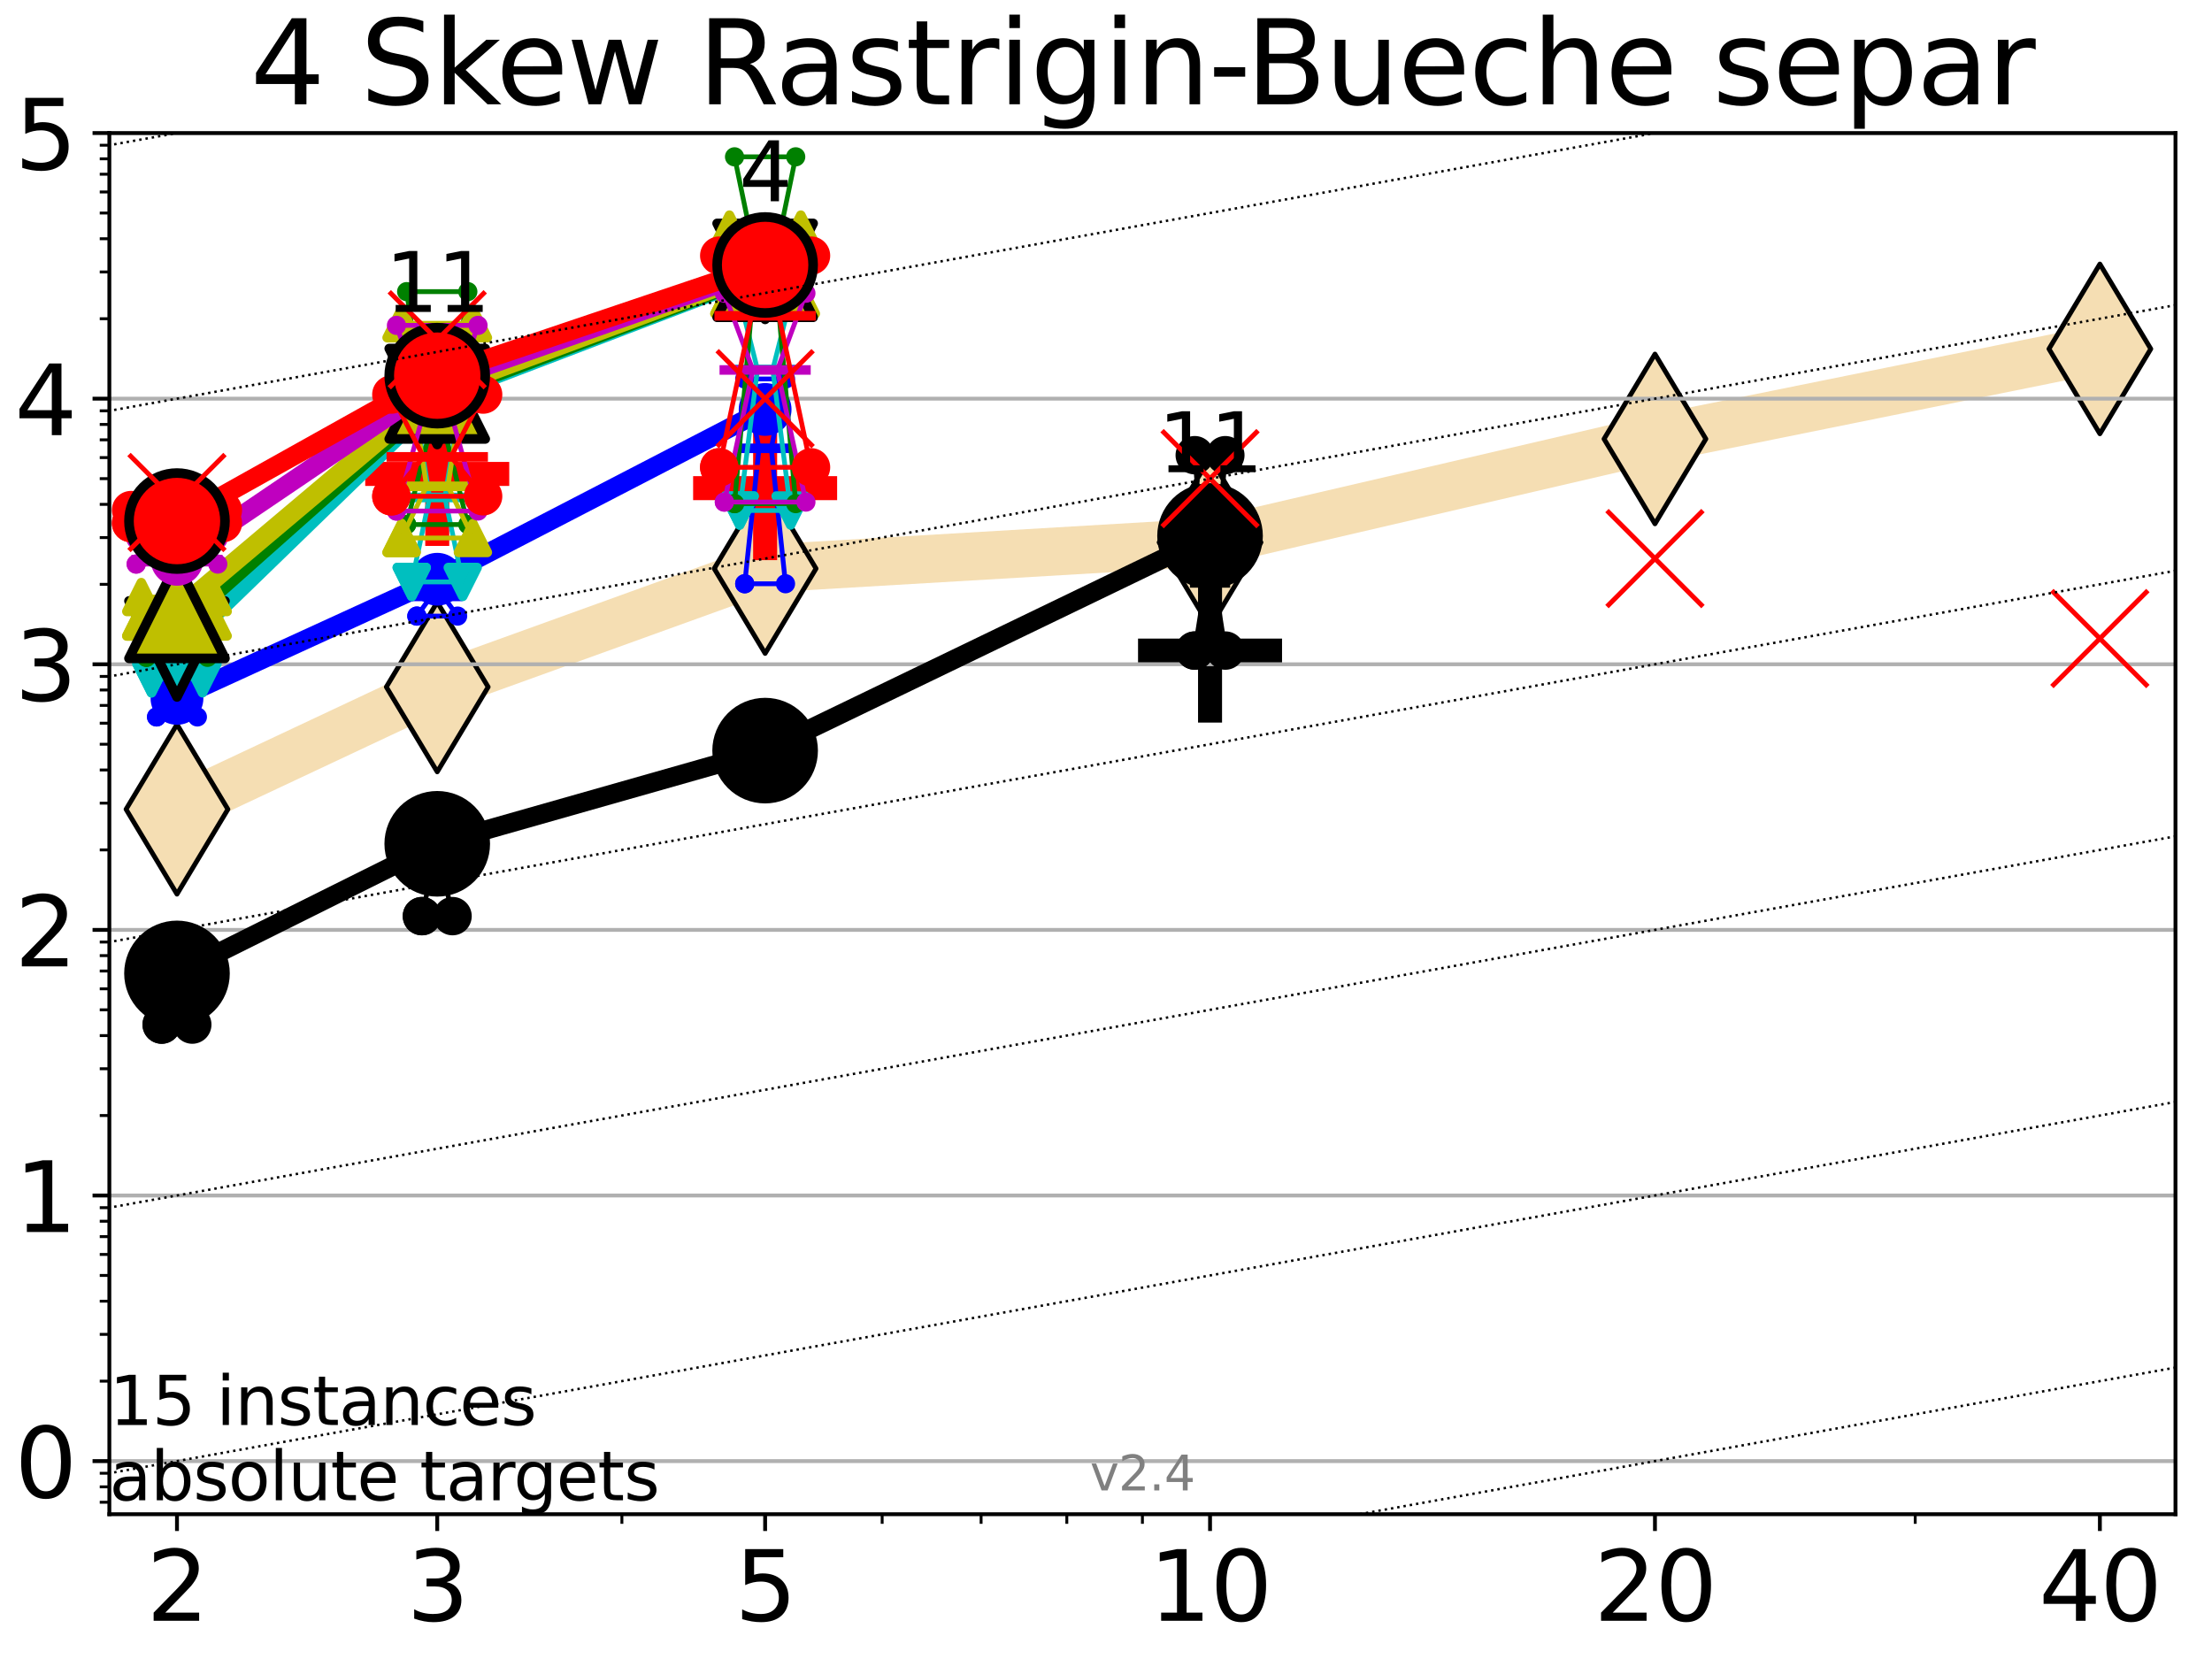 <?xml version="1.0" encoding="utf-8" standalone="no"?>
<!DOCTYPE svg PUBLIC "-//W3C//DTD SVG 1.1//EN"
  "http://www.w3.org/Graphics/SVG/1.1/DTD/svg11.dtd">
<svg height="345.6pt" version="1.1" viewBox="0 0 460.8 345.6" width="460.8pt" xmlns="http://www.w3.org/2000/svg" xmlns:xlink="http://www.w3.org/1999/xlink">
 <defs>
  <style type="text/css">*{stroke-linecap:butt;stroke-linejoin:round;}</style>
 </defs>
 <g id="figure_1">
  <g id="patch_1">
   <path d="M 0 345.6 
L 460.8 345.6 
L 460.8 0 
L 0 0 
z
" style="fill:#ffffff;"/>
  </g>
  <g id="axes_1">
   <g id="patch_2">
    <path d="M 22.78 315.44 
L 453.192 315.44 
L 453.192 27.72 
L 22.78 27.72 
z
" style="fill:#ffffff;"/>
   </g>
   <g id="line2d_1">
    <path clip-path="url(#p6f96be37e2)" d="M 36.868 168.588 
L 91.085 143.111 
L 159.39 118.444 
L 252.074 112.988 
L 344.758 91.44 
L 437.443 72.683 
" style="fill:none;stroke:#f5deb3;stroke-linecap:square;stroke-width:10;"/>
    <defs>
     <path d="M 0 17.678 
L 10.607 0 
L 0 -17.678 
L -10.607 0 
z
" id="me8729a2082" style="stroke:#000000;stroke-linejoin:miter;"/>
    </defs>
    <g clip-path="url(#p6f96be37e2)">
     <use style="fill:#f5deb3;stroke:#000000;stroke-linejoin:miter;" x="36.868" xlink:href="#me8729a2082" y="168.588"/>
     <use style="fill:#f5deb3;stroke:#000000;stroke-linejoin:miter;" x="91.085" xlink:href="#me8729a2082" y="143.111"/>
     <use style="fill:#f5deb3;stroke:#000000;stroke-linejoin:miter;" x="159.39" xlink:href="#me8729a2082" y="118.444"/>
     <use style="fill:#f5deb3;stroke:#000000;stroke-linejoin:miter;" x="252.074" xlink:href="#me8729a2082" y="112.988"/>
     <use style="fill:#f5deb3;stroke:#000000;stroke-linejoin:miter;" x="344.758" xlink:href="#me8729a2082" y="91.44"/>
     <use style="fill:#f5deb3;stroke:#000000;stroke-linejoin:miter;" x="437.443" xlink:href="#me8729a2082" y="72.683"/>
    </g>
   </g>
   <g id="line2d_2">
    <defs>
     <path d="M -15 0 
L 15 0 
M 0 15 
L 0 -15 
" id="m8122bcd70c" style="stroke:#000000;stroke-width:5;"/>
    </defs>
    <g clip-path="url(#p6f96be37e2)">
     <use style="stroke:#000000;stroke-width:5;" x="252.074" xlink:href="#m8122bcd70c" y="135.532"/>
    </g>
   </g>
   <g id="line2d_3">
    <defs>
     <path d="M -15 0 
L 15 0 
M 0 15 
L 0 -15 
" id="m4fd726eb51" style="stroke:#ff0000;stroke-width:5;"/>
    </defs>
    <g clip-path="url(#p6f96be37e2)">
     <use style="fill:#ff0000;stroke:#ff0000;stroke-width:5;" x="159.39" xlink:href="#m4fd726eb51" y="101.687"/>
    </g>
   </g>
   <g id="line2d_4">
    <g clip-path="url(#p6f96be37e2)">
     <use style="fill:#ff0000;stroke:#ff0000;stroke-width:5;" x="91.085" xlink:href="#m4fd726eb51" y="98.729"/>
    </g>
   </g>
   <g id="matplotlib.axis_1">
    <g id="xtick_1">
     <g id="line2d_5">
      <defs>
       <path d="M 0 0 
L 0 3.5 
" id="m2d6c239f3f" style="stroke:#000000;stroke-width:0.8;"/>
      </defs>
      <g>
       <use style="stroke:#000000;stroke-width:0.8;" x="36.868" xlink:href="#m2d6c239f3f" y="315.44"/>
      </g>
     </g>
     <g id="text_1">
      <!-- 2 -->
      <g transform="translate(30.506 337.637)scale(0.2 -0.2)">
       <defs>
        <path d="M 1228 531 
L 3431 531 
L 3431 0 
L 469 0 
L 469 531 
Q 828 903 1448 1529 
Q 2069 2156 2228 2338 
Q 2531 2678 2651 2914 
Q 2772 3150 2772 3378 
Q 2772 3750 2511 3984 
Q 2250 4219 1831 4219 
Q 1534 4219 1204 4116 
Q 875 4013 500 3803 
L 500 4441 
Q 881 4594 1212 4672 
Q 1544 4750 1819 4750 
Q 2544 4750 2975 4387 
Q 3406 4025 3406 3419 
Q 3406 3131 3298 2873 
Q 3191 2616 2906 2266 
Q 2828 2175 2409 1742 
Q 1991 1309 1228 531 
z
" id="DejaVuSans-32" transform="scale(0.016)"/>
       </defs>
       <use xlink:href="#DejaVuSans-32"/>
      </g>
     </g>
    </g>
    <g id="xtick_2">
     <g id="line2d_6">
      <g>
       <use style="stroke:#000000;stroke-width:0.8;" x="91.085" xlink:href="#m2d6c239f3f" y="315.44"/>
      </g>
     </g>
     <g id="text_2">
      <!-- 3 -->
      <g transform="translate(84.723 337.637)scale(0.2 -0.2)">
       <defs>
        <path d="M 2597 2516 
Q 3050 2419 3304 2112 
Q 3559 1806 3559 1356 
Q 3559 666 3084 287 
Q 2609 -91 1734 -91 
Q 1441 -91 1130 -33 
Q 819 25 488 141 
L 488 750 
Q 750 597 1062 519 
Q 1375 441 1716 441 
Q 2309 441 2620 675 
Q 2931 909 2931 1356 
Q 2931 1769 2642 2001 
Q 2353 2234 1838 2234 
L 1294 2234 
L 1294 2753 
L 1863 2753 
Q 2328 2753 2575 2939 
Q 2822 3125 2822 3475 
Q 2822 3834 2567 4026 
Q 2313 4219 1838 4219 
Q 1578 4219 1281 4162 
Q 984 4106 628 3988 
L 628 4550 
Q 988 4650 1302 4700 
Q 1616 4750 1894 4750 
Q 2613 4750 3031 4423 
Q 3450 4097 3450 3541 
Q 3450 3153 3228 2886 
Q 3006 2619 2597 2516 
z
" id="DejaVuSans-33" transform="scale(0.016)"/>
       </defs>
       <use xlink:href="#DejaVuSans-33"/>
      </g>
     </g>
    </g>
    <g id="xtick_3">
     <g id="line2d_7">
      <g>
       <use style="stroke:#000000;stroke-width:0.8;" x="159.39" xlink:href="#m2d6c239f3f" y="315.44"/>
      </g>
     </g>
     <g id="text_3">
      <!-- 5 -->
      <g transform="translate(153.028 337.637)scale(0.2 -0.2)">
       <defs>
        <path d="M 691 4666 
L 3169 4666 
L 3169 4134 
L 1269 4134 
L 1269 2991 
Q 1406 3038 1543 3061 
Q 1681 3084 1819 3084 
Q 2600 3084 3056 2656 
Q 3513 2228 3513 1497 
Q 3513 744 3044 326 
Q 2575 -91 1722 -91 
Q 1428 -91 1123 -41 
Q 819 9 494 109 
L 494 744 
Q 775 591 1075 516 
Q 1375 441 1709 441 
Q 2250 441 2565 725 
Q 2881 1009 2881 1497 
Q 2881 1984 2565 2268 
Q 2250 2553 1709 2553 
Q 1456 2553 1204 2497 
Q 953 2441 691 2322 
L 691 4666 
z
" id="DejaVuSans-35" transform="scale(0.016)"/>
       </defs>
       <use xlink:href="#DejaVuSans-35"/>
      </g>
     </g>
    </g>
    <g id="xtick_4">
     <g id="line2d_8">
      <g>
       <use style="stroke:#000000;stroke-width:0.8;" x="252.074" xlink:href="#m2d6c239f3f" y="315.44"/>
      </g>
     </g>
     <g id="text_4">
      <!-- 10 -->
      <g transform="translate(239.349 337.637)scale(0.2 -0.2)">
       <defs>
        <path d="M 794 531 
L 1825 531 
L 1825 4091 
L 703 3866 
L 703 4441 
L 1819 4666 
L 2450 4666 
L 2450 531 
L 3481 531 
L 3481 0 
L 794 0 
L 794 531 
z
" id="DejaVuSans-31" transform="scale(0.016)"/>
        <path d="M 2034 4250 
Q 1547 4250 1301 3770 
Q 1056 3291 1056 2328 
Q 1056 1369 1301 889 
Q 1547 409 2034 409 
Q 2525 409 2770 889 
Q 3016 1369 3016 2328 
Q 3016 3291 2770 3770 
Q 2525 4250 2034 4250 
z
M 2034 4750 
Q 2819 4750 3233 4129 
Q 3647 3509 3647 2328 
Q 3647 1150 3233 529 
Q 2819 -91 2034 -91 
Q 1250 -91 836 529 
Q 422 1150 422 2328 
Q 422 3509 836 4129 
Q 1250 4750 2034 4750 
z
" id="DejaVuSans-30" transform="scale(0.016)"/>
       </defs>
       <use xlink:href="#DejaVuSans-31"/>
       <use x="63.623" xlink:href="#DejaVuSans-30"/>
      </g>
     </g>
    </g>
    <g id="xtick_5">
     <g id="line2d_9">
      <g>
       <use style="stroke:#000000;stroke-width:0.8;" x="344.758" xlink:href="#m2d6c239f3f" y="315.44"/>
      </g>
     </g>
     <g id="text_5">
      <!-- 20 -->
      <g transform="translate(332.033 337.637)scale(0.2 -0.2)">
       <use xlink:href="#DejaVuSans-32"/>
       <use x="63.623" xlink:href="#DejaVuSans-30"/>
      </g>
     </g>
    </g>
    <g id="xtick_6">
     <g id="line2d_10">
      <g>
       <use style="stroke:#000000;stroke-width:0.8;" x="437.443" xlink:href="#m2d6c239f3f" y="315.44"/>
      </g>
     </g>
     <g id="text_6">
      <!-- 40 -->
      <g transform="translate(424.718 337.637)scale(0.2 -0.2)">
       <defs>
        <path d="M 2419 4116 
L 825 1625 
L 2419 1625 
L 2419 4116 
z
M 2253 4666 
L 3047 4666 
L 3047 1625 
L 3713 1625 
L 3713 1100 
L 3047 1100 
L 3047 0 
L 2419 0 
L 2419 1100 
L 313 1100 
L 313 1709 
L 2253 4666 
z
" id="DejaVuSans-34" transform="scale(0.016)"/>
       </defs>
       <use xlink:href="#DejaVuSans-34"/>
       <use x="63.623" xlink:href="#DejaVuSans-30"/>
      </g>
     </g>
    </g>
    <g id="xtick_7">
     <g id="line2d_11">
      <defs>
       <path d="M 0 0 
L 0 2 
" id="md9e88adf37" style="stroke:#000000;stroke-width:0.6;"/>
      </defs>
      <g>
       <use style="stroke:#000000;stroke-width:0.6;" x="129.552" xlink:href="#md9e88adf37" y="315.44"/>
      </g>
     </g>
    </g>
    <g id="xtick_8">
     <g id="line2d_12">
      <g>
       <use style="stroke:#000000;stroke-width:0.6;" x="183.769" xlink:href="#md9e88adf37" y="315.44"/>
      </g>
     </g>
    </g>
    <g id="xtick_9">
     <g id="line2d_13">
      <g>
       <use style="stroke:#000000;stroke-width:0.6;" x="204.381" xlink:href="#md9e88adf37" y="315.44"/>
      </g>
     </g>
    </g>
    <g id="xtick_10">
     <g id="line2d_14">
      <g>
       <use style="stroke:#000000;stroke-width:0.6;" x="222.237" xlink:href="#md9e88adf37" y="315.44"/>
      </g>
     </g>
    </g>
    <g id="xtick_11">
     <g id="line2d_15">
      <g>
       <use style="stroke:#000000;stroke-width:0.6;" x="237.986" xlink:href="#md9e88adf37" y="315.44"/>
      </g>
     </g>
    </g>
    <g id="xtick_12">
     <g id="line2d_16">
      <g>
       <use style="stroke:#000000;stroke-width:0.6;" x="398.975" xlink:href="#md9e88adf37" y="315.44"/>
      </g>
     </g>
    </g>
   </g>
   <g id="matplotlib.axis_2">
    <g id="ytick_1">
     <g id="line2d_17">
      <path clip-path="url(#p6f96be37e2)" d="M 22.78 304.374 
L 453.192 304.374 
" style="fill:none;stroke:#b0b0b0;stroke-linecap:square;stroke-width:0.8;"/>
     </g>
     <g id="line2d_18">
      <defs>
       <path d="M 0 0 
L -3.5 0 
" id="m704f4cf6c5" style="stroke:#000000;stroke-width:0.8;"/>
      </defs>
      <g>
       <use style="stroke:#000000;stroke-width:0.8;" x="22.78" xlink:href="#m704f4cf6c5" y="304.374"/>
      </g>
     </g>
     <g id="text_7">
      <!-- 0 -->
      <g transform="translate(3.055 311.972)scale(0.2 -0.2)">
       <use xlink:href="#DejaVuSans-30"/>
      </g>
     </g>
    </g>
    <g id="ytick_2">
     <g id="line2d_19">
      <path clip-path="url(#p6f96be37e2)" d="M 22.78 249.043 
L 453.192 249.043 
" style="fill:none;stroke:#b0b0b0;stroke-linecap:square;stroke-width:0.8;"/>
     </g>
     <g id="line2d_20">
      <g>
       <use style="stroke:#000000;stroke-width:0.8;" x="22.78" xlink:href="#m704f4cf6c5" y="249.043"/>
      </g>
     </g>
     <g id="text_8">
      <!-- 1 -->
      <g transform="translate(3.055 256.642)scale(0.2 -0.2)">
       <use xlink:href="#DejaVuSans-31"/>
      </g>
     </g>
    </g>
    <g id="ytick_3">
     <g id="line2d_21">
      <path clip-path="url(#p6f96be37e2)" d="M 22.78 193.712 
L 453.192 193.712 
" style="fill:none;stroke:#b0b0b0;stroke-linecap:square;stroke-width:0.8;"/>
     </g>
     <g id="line2d_22">
      <g>
       <use style="stroke:#000000;stroke-width:0.8;" x="22.78" xlink:href="#m704f4cf6c5" y="193.712"/>
      </g>
     </g>
     <g id="text_9">
      <!-- 2 -->
      <g transform="translate(3.055 201.311)scale(0.2 -0.2)">
       <use xlink:href="#DejaVuSans-32"/>
      </g>
     </g>
    </g>
    <g id="ytick_4">
     <g id="line2d_23">
      <path clip-path="url(#p6f96be37e2)" d="M 22.78 138.382 
L 453.192 138.382 
" style="fill:none;stroke:#b0b0b0;stroke-linecap:square;stroke-width:0.8;"/>
     </g>
     <g id="line2d_24">
      <g>
       <use style="stroke:#000000;stroke-width:0.8;" x="22.78" xlink:href="#m704f4cf6c5" y="138.382"/>
      </g>
     </g>
     <g id="text_10">
      <!-- 3 -->
      <g transform="translate(3.055 145.98)scale(0.2 -0.2)">
       <use xlink:href="#DejaVuSans-33"/>
      </g>
     </g>
    </g>
    <g id="ytick_5">
     <g id="line2d_25">
      <path clip-path="url(#p6f96be37e2)" d="M 22.78 83.051 
L 453.192 83.051 
" style="fill:none;stroke:#b0b0b0;stroke-linecap:square;stroke-width:0.8;"/>
     </g>
     <g id="line2d_26">
      <g>
       <use style="stroke:#000000;stroke-width:0.8;" x="22.78" xlink:href="#m704f4cf6c5" y="83.051"/>
      </g>
     </g>
     <g id="text_11">
      <!-- 4 -->
      <g transform="translate(3.055 90.649)scale(0.2 -0.2)">
       <use xlink:href="#DejaVuSans-34"/>
      </g>
     </g>
    </g>
    <g id="ytick_6">
     <g id="line2d_27">
      <path clip-path="url(#p6f96be37e2)" d="M 22.78 27.72 
L 453.192 27.72 
" style="fill:none;stroke:#b0b0b0;stroke-linecap:square;stroke-width:0.8;"/>
     </g>
     <g id="line2d_28">
      <g>
       <use style="stroke:#000000;stroke-width:0.8;" x="22.78" xlink:href="#m704f4cf6c5" y="27.72"/>
      </g>
     </g>
     <g id="text_12">
      <!-- 5 -->
      <g transform="translate(3.055 35.318)scale(0.2 -0.2)">
       <use xlink:href="#DejaVuSans-35"/>
      </g>
     </g>
    </g>
    <g id="ytick_7">
     <g id="line2d_29">
      <defs>
       <path d="M 0 0 
L -2 0 
" id="m4b5ba313ad" style="stroke:#000000;stroke-width:0.6;"/>
      </defs>
      <g>
       <use style="stroke:#000000;stroke-width:0.6;" x="22.78" xlink:href="#m4b5ba313ad" y="312.945"/>
      </g>
     </g>
    </g>
    <g id="ytick_8">
     <g id="line2d_30">
      <g>
       <use style="stroke:#000000;stroke-width:0.6;" x="22.78" xlink:href="#m4b5ba313ad" y="309.736"/>
      </g>
     </g>
    </g>
    <g id="ytick_9">
     <g id="line2d_31">
      <g>
       <use style="stroke:#000000;stroke-width:0.6;" x="22.78" xlink:href="#m4b5ba313ad" y="306.906"/>
      </g>
     </g>
    </g>
    <g id="ytick_10">
     <g id="line2d_32">
      <g>
       <use style="stroke:#000000;stroke-width:0.6;" x="22.78" xlink:href="#m4b5ba313ad" y="287.718"/>
      </g>
     </g>
    </g>
    <g id="ytick_11">
     <g id="line2d_33">
      <g>
       <use style="stroke:#000000;stroke-width:0.6;" x="22.78" xlink:href="#m4b5ba313ad" y="277.974"/>
      </g>
     </g>
    </g>
    <g id="ytick_12">
     <g id="line2d_34">
      <g>
       <use style="stroke:#000000;stroke-width:0.6;" x="22.78" xlink:href="#m4b5ba313ad" y="271.061"/>
      </g>
     </g>
    </g>
    <g id="ytick_13">
     <g id="line2d_35">
      <g>
       <use style="stroke:#000000;stroke-width:0.6;" x="22.78" xlink:href="#m4b5ba313ad" y="265.699"/>
      </g>
     </g>
    </g>
    <g id="ytick_14">
     <g id="line2d_36">
      <g>
       <use style="stroke:#000000;stroke-width:0.6;" x="22.78" xlink:href="#m4b5ba313ad" y="261.318"/>
      </g>
     </g>
    </g>
    <g id="ytick_15">
     <g id="line2d_37">
      <g>
       <use style="stroke:#000000;stroke-width:0.6;" x="22.78" xlink:href="#m4b5ba313ad" y="257.614"/>
      </g>
     </g>
    </g>
    <g id="ytick_16">
     <g id="line2d_38">
      <g>
       <use style="stroke:#000000;stroke-width:0.6;" x="22.78" xlink:href="#m4b5ba313ad" y="254.405"/>
      </g>
     </g>
    </g>
    <g id="ytick_17">
     <g id="line2d_39">
      <g>
       <use style="stroke:#000000;stroke-width:0.6;" x="22.78" xlink:href="#m4b5ba313ad" y="251.575"/>
      </g>
     </g>
    </g>
    <g id="ytick_18">
     <g id="line2d_40">
      <g>
       <use style="stroke:#000000;stroke-width:0.6;" x="22.78" xlink:href="#m4b5ba313ad" y="232.387"/>
      </g>
     </g>
    </g>
    <g id="ytick_19">
     <g id="line2d_41">
      <g>
       <use style="stroke:#000000;stroke-width:0.6;" x="22.78" xlink:href="#m4b5ba313ad" y="222.644"/>
      </g>
     </g>
    </g>
    <g id="ytick_20">
     <g id="line2d_42">
      <g>
       <use style="stroke:#000000;stroke-width:0.6;" x="22.78" xlink:href="#m4b5ba313ad" y="215.731"/>
      </g>
     </g>
    </g>
    <g id="ytick_21">
     <g id="line2d_43">
      <g>
       <use style="stroke:#000000;stroke-width:0.6;" x="22.78" xlink:href="#m4b5ba313ad" y="210.369"/>
      </g>
     </g>
    </g>
    <g id="ytick_22">
     <g id="line2d_44">
      <g>
       <use style="stroke:#000000;stroke-width:0.6;" x="22.78" xlink:href="#m4b5ba313ad" y="205.987"/>
      </g>
     </g>
    </g>
    <g id="ytick_23">
     <g id="line2d_45">
      <g>
       <use style="stroke:#000000;stroke-width:0.6;" x="22.78" xlink:href="#m4b5ba313ad" y="202.283"/>
      </g>
     </g>
    </g>
    <g id="ytick_24">
     <g id="line2d_46">
      <g>
       <use style="stroke:#000000;stroke-width:0.6;" x="22.78" xlink:href="#m4b5ba313ad" y="199.074"/>
      </g>
     </g>
    </g>
    <g id="ytick_25">
     <g id="line2d_47">
      <g>
       <use style="stroke:#000000;stroke-width:0.6;" x="22.78" xlink:href="#m4b5ba313ad" y="196.244"/>
      </g>
     </g>
    </g>
    <g id="ytick_26">
     <g id="line2d_48">
      <g>
       <use style="stroke:#000000;stroke-width:0.6;" x="22.78" xlink:href="#m4b5ba313ad" y="177.056"/>
      </g>
     </g>
    </g>
    <g id="ytick_27">
     <g id="line2d_49">
      <g>
       <use style="stroke:#000000;stroke-width:0.6;" x="22.78" xlink:href="#m4b5ba313ad" y="167.313"/>
      </g>
     </g>
    </g>
    <g id="ytick_28">
     <g id="line2d_50">
      <g>
       <use style="stroke:#000000;stroke-width:0.6;" x="22.78" xlink:href="#m4b5ba313ad" y="160.4"/>
      </g>
     </g>
    </g>
    <g id="ytick_29">
     <g id="line2d_51">
      <g>
       <use style="stroke:#000000;stroke-width:0.6;" x="22.78" xlink:href="#m4b5ba313ad" y="155.038"/>
      </g>
     </g>
    </g>
    <g id="ytick_30">
     <g id="line2d_52">
      <g>
       <use style="stroke:#000000;stroke-width:0.6;" x="22.78" xlink:href="#m4b5ba313ad" y="150.657"/>
      </g>
     </g>
    </g>
    <g id="ytick_31">
     <g id="line2d_53">
      <g>
       <use style="stroke:#000000;stroke-width:0.6;" x="22.78" xlink:href="#m4b5ba313ad" y="146.952"/>
      </g>
     </g>
    </g>
    <g id="ytick_32">
     <g id="line2d_54">
      <g>
       <use style="stroke:#000000;stroke-width:0.6;" x="22.78" xlink:href="#m4b5ba313ad" y="143.744"/>
      </g>
     </g>
    </g>
    <g id="ytick_33">
     <g id="line2d_55">
      <g>
       <use style="stroke:#000000;stroke-width:0.6;" x="22.78" xlink:href="#m4b5ba313ad" y="140.913"/>
      </g>
     </g>
    </g>
    <g id="ytick_34">
     <g id="line2d_56">
      <g>
       <use style="stroke:#000000;stroke-width:0.6;" x="22.78" xlink:href="#m4b5ba313ad" y="121.725"/>
      </g>
     </g>
    </g>
    <g id="ytick_35">
     <g id="line2d_57">
      <g>
       <use style="stroke:#000000;stroke-width:0.6;" x="22.78" xlink:href="#m4b5ba313ad" y="111.982"/>
      </g>
     </g>
    </g>
    <g id="ytick_36">
     <g id="line2d_58">
      <g>
       <use style="stroke:#000000;stroke-width:0.6;" x="22.78" xlink:href="#m4b5ba313ad" y="105.069"/>
      </g>
     </g>
    </g>
    <g id="ytick_37">
     <g id="line2d_59">
      <g>
       <use style="stroke:#000000;stroke-width:0.6;" x="22.78" xlink:href="#m4b5ba313ad" y="99.707"/>
      </g>
     </g>
    </g>
    <g id="ytick_38">
     <g id="line2d_60">
      <g>
       <use style="stroke:#000000;stroke-width:0.6;" x="22.78" xlink:href="#m4b5ba313ad" y="95.326"/>
      </g>
     </g>
    </g>
    <g id="ytick_39">
     <g id="line2d_61">
      <g>
       <use style="stroke:#000000;stroke-width:0.6;" x="22.78" xlink:href="#m4b5ba313ad" y="91.622"/>
      </g>
     </g>
    </g>
    <g id="ytick_40">
     <g id="line2d_62">
      <g>
       <use style="stroke:#000000;stroke-width:0.6;" x="22.78" xlink:href="#m4b5ba313ad" y="88.413"/>
      </g>
     </g>
    </g>
    <g id="ytick_41">
     <g id="line2d_63">
      <g>
       <use style="stroke:#000000;stroke-width:0.6;" x="22.78" xlink:href="#m4b5ba313ad" y="85.583"/>
      </g>
     </g>
    </g>
    <g id="ytick_42">
     <g id="line2d_64">
      <g>
       <use style="stroke:#000000;stroke-width:0.6;" x="22.78" xlink:href="#m4b5ba313ad" y="66.395"/>
      </g>
     </g>
    </g>
    <g id="ytick_43">
     <g id="line2d_65">
      <g>
       <use style="stroke:#000000;stroke-width:0.6;" x="22.78" xlink:href="#m4b5ba313ad" y="56.651"/>
      </g>
     </g>
    </g>
    <g id="ytick_44">
     <g id="line2d_66">
      <g>
       <use style="stroke:#000000;stroke-width:0.6;" x="22.78" xlink:href="#m4b5ba313ad" y="49.738"/>
      </g>
     </g>
    </g>
    <g id="ytick_45">
     <g id="line2d_67">
      <g>
       <use style="stroke:#000000;stroke-width:0.6;" x="22.78" xlink:href="#m4b5ba313ad" y="44.376"/>
      </g>
     </g>
    </g>
    <g id="ytick_46">
     <g id="line2d_68">
      <g>
       <use style="stroke:#000000;stroke-width:0.6;" x="22.78" xlink:href="#m4b5ba313ad" y="39.995"/>
      </g>
     </g>
    </g>
    <g id="ytick_47">
     <g id="line2d_69">
      <g>
       <use style="stroke:#000000;stroke-width:0.6;" x="22.78" xlink:href="#m4b5ba313ad" y="36.291"/>
      </g>
     </g>
    </g>
    <g id="ytick_48">
     <g id="line2d_70">
      <g>
       <use style="stroke:#000000;stroke-width:0.6;" x="22.78" xlink:href="#m4b5ba313ad" y="33.082"/>
      </g>
     </g>
    </g>
    <g id="ytick_49">
     <g id="line2d_71">
      <g>
       <use style="stroke:#000000;stroke-width:0.6;" x="22.78" xlink:href="#m4b5ba313ad" y="30.252"/>
      </g>
     </g>
    </g>
   </g>
   <g id="line2d_72">
    <path clip-path="url(#p6f96be37e2)" d="M 33.682 213.44 
L 35.912 204.72 
L 33.682 198.925 
L 40.054 198.925 
L 37.824 204.72 
L 40.054 213.44 
L 33.682 213.44 
" style="fill:none;stroke:#000000;stroke-linecap:square;"/>
   </g>
   <g id="line2d_73">
    <path clip-path="url(#p6f96be37e2)" d="M 33.682 213.44 
L 40.054 213.44 
L 40.054 198.925 
L 33.682 198.925 
L 33.682 213.44 
" style="fill:none;"/>
    <defs>
     <path d="M 0 3 
C 0.796 3 1.559 2.684 2.121 2.121 
C 2.684 1.559 3 0.796 3 0 
C 3 -0.796 2.684 -1.559 2.121 -2.121 
C 1.559 -2.684 0.796 -3 0 -3 
C -0.796 -3 -1.559 -2.684 -2.121 -2.121 
C -2.684 -1.559 -3 -0.796 -3 0 
C -3 0.796 -2.684 1.559 -2.121 2.121 
C -1.559 2.684 -0.796 3 0 3 
z
" id="me6d3ba0fdb" style="stroke:#000000;stroke-width:2;"/>
    </defs>
    <g clip-path="url(#p6f96be37e2)">
     <use style="stroke:#000000;stroke-width:2;" x="33.682" xlink:href="#me6d3ba0fdb" y="213.44"/>
     <use style="stroke:#000000;stroke-width:2;" x="40.054" xlink:href="#me6d3ba0fdb" y="213.44"/>
     <use style="stroke:#000000;stroke-width:2;" x="40.054" xlink:href="#me6d3ba0fdb" y="198.925"/>
     <use style="stroke:#000000;stroke-width:2;" x="33.682" xlink:href="#me6d3ba0fdb" y="198.925"/>
     <use style="stroke:#000000;stroke-width:2;" x="33.682" xlink:href="#me6d3ba0fdb" y="213.44"/>
    </g>
   </g>
   <g id="line2d_74">
    <path clip-path="url(#p6f96be37e2)" d="M 33.682 204.72 
L 40.054 204.72 
" style="fill:none;stroke:#000000;stroke-linecap:square;stroke-width:2;"/>
   </g>
   <g id="line2d_75">
    <path clip-path="url(#p6f96be37e2)" d="M 87.899 190.846 
L 90.129 180.587 
L 87.899 177.177 
L 94.271 177.177 
L 92.041 180.587 
L 94.271 190.846 
L 87.899 190.846 
" style="fill:none;stroke:#000000;stroke-linecap:square;"/>
   </g>
   <g id="line2d_76">
    <path clip-path="url(#p6f96be37e2)" d="M 87.899 190.846 
L 94.271 190.846 
L 94.271 177.177 
L 87.899 177.177 
L 87.899 190.846 
" style="fill:none;"/>
    <g clip-path="url(#p6f96be37e2)">
     <use style="stroke:#000000;stroke-width:2;" x="87.899" xlink:href="#me6d3ba0fdb" y="190.846"/>
     <use style="stroke:#000000;stroke-width:2;" x="94.271" xlink:href="#me6d3ba0fdb" y="190.846"/>
     <use style="stroke:#000000;stroke-width:2;" x="94.271" xlink:href="#me6d3ba0fdb" y="177.177"/>
     <use style="stroke:#000000;stroke-width:2;" x="87.899" xlink:href="#me6d3ba0fdb" y="177.177"/>
     <use style="stroke:#000000;stroke-width:2;" x="87.899" xlink:href="#me6d3ba0fdb" y="190.846"/>
    </g>
   </g>
   <g id="line2d_77">
    <path clip-path="url(#p6f96be37e2)" d="M 87.899 180.587 
L 94.271 180.587 
" style="fill:none;stroke:#000000;stroke-linecap:square;stroke-width:2;"/>
   </g>
   <g id="line2d_78">
    <path clip-path="url(#p6f96be37e2)" d="M 156.204 159.319 
L 158.434 156.069 
L 156.204 150.338 
L 162.576 150.338 
L 160.346 156.069 
L 162.576 159.319 
L 156.204 159.319 
" style="fill:none;stroke:#000000;stroke-linecap:square;"/>
   </g>
   <g id="line2d_79">
    <path clip-path="url(#p6f96be37e2)" d="M 156.204 159.319 
L 162.576 159.319 
L 162.576 150.338 
L 156.204 150.338 
L 156.204 159.319 
" style="fill:none;"/>
    <g clip-path="url(#p6f96be37e2)">
     <use style="stroke:#000000;stroke-width:2;" x="156.204" xlink:href="#me6d3ba0fdb" y="159.319"/>
     <use style="stroke:#000000;stroke-width:2;" x="162.576" xlink:href="#me6d3ba0fdb" y="159.319"/>
     <use style="stroke:#000000;stroke-width:2;" x="162.576" xlink:href="#me6d3ba0fdb" y="150.338"/>
     <use style="stroke:#000000;stroke-width:2;" x="156.204" xlink:href="#me6d3ba0fdb" y="150.338"/>
     <use style="stroke:#000000;stroke-width:2;" x="156.204" xlink:href="#me6d3ba0fdb" y="159.319"/>
    </g>
   </g>
   <g id="line2d_80">
    <path clip-path="url(#p6f96be37e2)" d="M 156.204 156.069 
L 162.576 156.069 
" style="fill:none;stroke:#000000;stroke-linecap:square;stroke-width:2;"/>
   </g>
   <g id="line2d_81">
    <path clip-path="url(#p6f96be37e2)" d="M 248.888 135.526 
L 251.118 121.424 
L 248.888 94.827 
L 255.26 94.827 
L 253.03 121.424 
L 255.26 135.526 
L 248.888 135.526 
" style="fill:none;stroke:#000000;stroke-linecap:square;"/>
   </g>
   <g id="line2d_82">
    <path clip-path="url(#p6f96be37e2)" d="M 248.888 135.526 
L 255.26 135.526 
L 255.26 94.827 
L 248.888 94.827 
L 248.888 135.526 
" style="fill:none;"/>
    <g clip-path="url(#p6f96be37e2)">
     <use style="stroke:#000000;stroke-width:2;" x="248.888" xlink:href="#me6d3ba0fdb" y="135.526"/>
     <use style="stroke:#000000;stroke-width:2;" x="255.26" xlink:href="#me6d3ba0fdb" y="135.526"/>
     <use style="stroke:#000000;stroke-width:2;" x="255.26" xlink:href="#me6d3ba0fdb" y="94.827"/>
     <use style="stroke:#000000;stroke-width:2;" x="248.888" xlink:href="#me6d3ba0fdb" y="94.827"/>
     <use style="stroke:#000000;stroke-width:2;" x="248.888" xlink:href="#me6d3ba0fdb" y="135.526"/>
    </g>
   </g>
   <g id="line2d_83">
    <path clip-path="url(#p6f96be37e2)" d="M 248.888 121.424 
L 255.26 121.424 
" style="fill:none;stroke:#000000;stroke-linecap:square;stroke-width:2;"/>
   </g>
   <g id="line2d_84">
    <path clip-path="url(#p6f96be37e2)" d="M 36.868 202.78 
L 91.085 175.78 
" style="fill:none;stroke:#000000;stroke-linecap:square;stroke-width:4;"/>
   </g>
   <g id="line2d_85">
    <path clip-path="url(#p6f96be37e2)" d="M 91.085 175.78 
L 159.39 156.368 
" style="fill:none;stroke:#000000;stroke-linecap:square;stroke-width:4;"/>
   </g>
   <g id="line2d_86">
    <path clip-path="url(#p6f96be37e2)" d="M 159.39 156.368 
L 252.074 111.646 
" style="fill:none;stroke:#000000;stroke-linecap:square;stroke-width:4;"/>
   </g>
   <g id="line2d_87">
    <path clip-path="url(#p6f96be37e2)" d="M 36.868 202.78 
L 91.085 175.78 
L 159.39 156.368 
L 252.074 111.646 
" style="fill:none;"/>
    <defs>
     <path d="M 0 10 
C 2.652 10 5.196 8.946 7.071 7.071 
C 8.946 5.196 10 2.652 10 0 
C 10 -2.652 8.946 -5.196 7.071 -7.071 
C 5.196 -8.946 2.652 -10 0 -10 
C -2.652 -10 -5.196 -8.946 -7.071 -7.071 
C -8.946 -5.196 -10 -2.652 -10 0 
C -10 2.652 -8.946 5.196 -7.071 7.071 
C -5.196 8.946 -2.652 10 0 10 
z
" id="m1b1a6b2124" style="stroke:#000000;stroke-width:2;"/>
    </defs>
    <g clip-path="url(#p6f96be37e2)">
     <use style="stroke:#000000;stroke-width:2;" x="36.868" xlink:href="#m1b1a6b2124" y="202.78"/>
     <use style="stroke:#000000;stroke-width:2;" x="91.085" xlink:href="#m1b1a6b2124" y="175.78"/>
     <use style="stroke:#000000;stroke-width:2;" x="159.39" xlink:href="#m1b1a6b2124" y="156.368"/>
     <use style="stroke:#000000;stroke-width:2;" x="252.074" xlink:href="#m1b1a6b2124" y="111.646"/>
    </g>
   </g>
   <g id="line2d_88">
    <path clip-path="url(#p6f96be37e2)" d="M 32.62 149.351 
L 35.594 145.351 
L 32.62 141.304 
L 41.116 141.304 
L 38.143 145.351 
L 41.116 149.351 
L 32.62 149.351 
" style="fill:none;stroke:#0000ff;stroke-linecap:square;"/>
   </g>
   <g id="line2d_89">
    <path clip-path="url(#p6f96be37e2)" d="M 32.62 149.351 
L 41.116 149.351 
L 41.116 141.304 
L 32.62 141.304 
L 32.62 149.351 
" style="fill:none;"/>
    <defs>
     <path d="M 0 1.5 
C 0.398 1.5 0.779 1.342 1.061 1.061 
C 1.342 0.779 1.5 0.398 1.5 0 
C 1.5 -0.398 1.342 -0.779 1.061 -1.061 
C 0.779 -1.342 0.398 -1.5 0 -1.5 
C -0.398 -1.5 -0.779 -1.342 -1.061 -1.061 
C -1.342 -0.779 -1.5 -0.398 -1.5 0 
C -1.5 0.398 -1.342 0.779 -1.061 1.061 
C -0.779 1.342 -0.398 1.5 0 1.5 
z
" id="mc208303cf1" style="stroke:#0000ff;"/>
    </defs>
    <g clip-path="url(#p6f96be37e2)">
     <use style="fill:#0000ff;stroke:#0000ff;" x="32.62" xlink:href="#mc208303cf1" y="149.351"/>
     <use style="fill:#0000ff;stroke:#0000ff;" x="41.116" xlink:href="#mc208303cf1" y="149.351"/>
     <use style="fill:#0000ff;stroke:#0000ff;" x="41.116" xlink:href="#mc208303cf1" y="141.304"/>
     <use style="fill:#0000ff;stroke:#0000ff;" x="32.62" xlink:href="#mc208303cf1" y="141.304"/>
     <use style="fill:#0000ff;stroke:#0000ff;" x="32.62" xlink:href="#mc208303cf1" y="149.351"/>
    </g>
   </g>
   <g id="line2d_90">
    <path clip-path="url(#p6f96be37e2)" d="M 32.62 145.351 
L 41.116 145.351 
" style="fill:none;stroke:#0000ff;stroke-linecap:square;stroke-width:2;"/>
   </g>
   <g id="line2d_91">
    <path clip-path="url(#p6f96be37e2)" d="M 86.837 128.341 
L 89.811 124.239 
L 86.837 121.042 
L 95.333 121.042 
L 92.359 124.239 
L 95.333 128.341 
L 86.837 128.341 
" style="fill:none;stroke:#0000ff;stroke-linecap:square;"/>
   </g>
   <g id="line2d_92">
    <path clip-path="url(#p6f96be37e2)" d="M 86.837 128.341 
L 95.333 128.341 
L 95.333 121.042 
L 86.837 121.042 
L 86.837 128.341 
" style="fill:none;"/>
    <g clip-path="url(#p6f96be37e2)">
     <use style="fill:#0000ff;stroke:#0000ff;" x="86.837" xlink:href="#mc208303cf1" y="128.341"/>
     <use style="fill:#0000ff;stroke:#0000ff;" x="95.333" xlink:href="#mc208303cf1" y="128.341"/>
     <use style="fill:#0000ff;stroke:#0000ff;" x="95.333" xlink:href="#mc208303cf1" y="121.042"/>
     <use style="fill:#0000ff;stroke:#0000ff;" x="86.837" xlink:href="#mc208303cf1" y="121.042"/>
     <use style="fill:#0000ff;stroke:#0000ff;" x="86.837" xlink:href="#mc208303cf1" y="128.341"/>
    </g>
   </g>
   <g id="line2d_93">
    <path clip-path="url(#p6f96be37e2)" d="M 86.837 124.239 
L 95.333 124.239 
" style="fill:none;stroke:#0000ff;stroke-linecap:square;stroke-width:2;"/>
   </g>
   <g id="line2d_94">
    <path clip-path="url(#p6f96be37e2)" d="M 155.142 121.605 
L 158.116 93.388 
L 155.142 78.946 
L 163.638 78.946 
L 160.665 93.388 
L 163.638 121.605 
L 155.142 121.605 
" style="fill:none;stroke:#0000ff;stroke-linecap:square;"/>
   </g>
   <g id="line2d_95">
    <path clip-path="url(#p6f96be37e2)" d="M 155.142 121.605 
L 163.638 121.605 
L 163.638 78.946 
L 155.142 78.946 
L 155.142 121.605 
" style="fill:none;"/>
    <g clip-path="url(#p6f96be37e2)">
     <use style="fill:#0000ff;stroke:#0000ff;" x="155.142" xlink:href="#mc208303cf1" y="121.605"/>
     <use style="fill:#0000ff;stroke:#0000ff;" x="163.638" xlink:href="#mc208303cf1" y="121.605"/>
     <use style="fill:#0000ff;stroke:#0000ff;" x="163.638" xlink:href="#mc208303cf1" y="78.946"/>
     <use style="fill:#0000ff;stroke:#0000ff;" x="155.142" xlink:href="#mc208303cf1" y="78.946"/>
     <use style="fill:#0000ff;stroke:#0000ff;" x="155.142" xlink:href="#mc208303cf1" y="121.605"/>
    </g>
   </g>
   <g id="line2d_96">
    <path clip-path="url(#p6f96be37e2)" d="M 155.142 93.388 
L 163.638 93.388 
" style="fill:none;stroke:#0000ff;stroke-linecap:square;stroke-width:2;"/>
   </g>
   <g id="line2d_97">
    <path clip-path="url(#p6f96be37e2)" d="M 36.868 145.488 
L 91.085 120.667 
" style="fill:none;stroke:#0000ff;stroke-linecap:square;stroke-width:4;"/>
   </g>
   <g id="line2d_98">
    <path clip-path="url(#p6f96be37e2)" d="M 91.085 120.667 
L 159.39 85.297 
" style="fill:none;stroke:#0000ff;stroke-linecap:square;stroke-width:4;"/>
   </g>
   <g id="line2d_99">
    <path clip-path="url(#p6f96be37e2)" d="M 36.868 145.488 
L 91.085 120.667 
L 159.39 85.297 
" style="fill:none;"/>
    <defs>
     <path d="M 0 5 
C 1.326 5 2.598 4.473 3.536 3.536 
C 4.473 2.598 5 1.326 5 0 
C 5 -1.326 4.473 -2.598 3.536 -3.536 
C 2.598 -4.473 1.326 -5 0 -5 
C -1.326 -5 -2.598 -4.473 -3.536 -3.536 
C -4.473 -2.598 -5 -1.326 -5 0 
C -5 1.326 -4.473 2.598 -3.536 3.536 
C -2.598 4.473 -1.326 5 0 5 
z
" id="m712e70731b" style="stroke:#0000ff;"/>
    </defs>
    <g clip-path="url(#p6f96be37e2)">
     <use style="fill:#0000ff;stroke:#0000ff;" x="36.868" xlink:href="#m712e70731b" y="145.488"/>
     <use style="fill:#0000ff;stroke:#0000ff;" x="91.085" xlink:href="#m712e70731b" y="120.667"/>
     <use style="fill:#0000ff;stroke:#0000ff;" x="159.39" xlink:href="#m712e70731b" y="85.297"/>
    </g>
   </g>
   <g id="line2d_100">
    <path clip-path="url(#p6f96be37e2)" d="M 31.558 141.304 
L 35.275 136.521 
L 31.558 132.272 
L 42.178 132.272 
L 38.461 136.521 
L 42.178 141.304 
L 31.558 141.304 
" style="fill:none;stroke:#00bfbf;stroke-linecap:square;"/>
   </g>
   <g id="line2d_101">
    <path clip-path="url(#p6f96be37e2)" d="M 31.558 141.304 
L 42.178 141.304 
L 42.178 132.272 
L 31.558 132.272 
L 31.558 141.304 
" style="fill:none;"/>
    <defs>
     <path d="M -0 3 
L 3 -3 
L -3 -3 
z
" id="m2b8c470f3f" style="stroke:#00bfbf;stroke-linejoin:miter;stroke-width:2;"/>
    </defs>
    <g clip-path="url(#p6f96be37e2)">
     <use style="fill:#00bfbf;stroke:#00bfbf;stroke-linejoin:miter;stroke-width:2;" x="31.558" xlink:href="#m2b8c470f3f" y="141.304"/>
     <use style="fill:#00bfbf;stroke:#00bfbf;stroke-linejoin:miter;stroke-width:2;" x="42.178" xlink:href="#m2b8c470f3f" y="141.304"/>
     <use style="fill:#00bfbf;stroke:#00bfbf;stroke-linejoin:miter;stroke-width:2;" x="42.178" xlink:href="#m2b8c470f3f" y="132.272"/>
     <use style="fill:#00bfbf;stroke:#00bfbf;stroke-linejoin:miter;stroke-width:2;" x="31.558" xlink:href="#m2b8c470f3f" y="132.272"/>
     <use style="fill:#00bfbf;stroke:#00bfbf;stroke-linejoin:miter;stroke-width:2;" x="31.558" xlink:href="#m2b8c470f3f" y="141.304"/>
    </g>
   </g>
   <g id="line2d_102">
    <path clip-path="url(#p6f96be37e2)" d="M 31.558 136.521 
L 42.178 136.521 
" style="fill:none;stroke:#00bfbf;stroke-linecap:square;stroke-width:2;"/>
   </g>
   <g id="line2d_103">
    <path clip-path="url(#p6f96be37e2)" d="M 85.775 121.23 
L 89.492 103.628 
L 85.775 80.529 
L 96.395 80.529 
L 92.678 103.628 
L 96.395 121.23 
L 85.775 121.23 
" style="fill:none;stroke:#00bfbf;stroke-linecap:square;"/>
   </g>
   <g id="line2d_104">
    <path clip-path="url(#p6f96be37e2)" d="M 85.775 121.23 
L 96.395 121.23 
L 96.395 80.529 
L 85.775 80.529 
L 85.775 121.23 
" style="fill:none;"/>
    <g clip-path="url(#p6f96be37e2)">
     <use style="fill:#00bfbf;stroke:#00bfbf;stroke-linejoin:miter;stroke-width:2;" x="85.775" xlink:href="#m2b8c470f3f" y="121.23"/>
     <use style="fill:#00bfbf;stroke:#00bfbf;stroke-linejoin:miter;stroke-width:2;" x="96.395" xlink:href="#m2b8c470f3f" y="121.23"/>
     <use style="fill:#00bfbf;stroke:#00bfbf;stroke-linejoin:miter;stroke-width:2;" x="96.395" xlink:href="#m2b8c470f3f" y="80.529"/>
     <use style="fill:#00bfbf;stroke:#00bfbf;stroke-linejoin:miter;stroke-width:2;" x="85.775" xlink:href="#m2b8c470f3f" y="80.529"/>
     <use style="fill:#00bfbf;stroke:#00bfbf;stroke-linejoin:miter;stroke-width:2;" x="85.775" xlink:href="#m2b8c470f3f" y="121.23"/>
    </g>
   </g>
   <g id="line2d_105">
    <path clip-path="url(#p6f96be37e2)" d="M 85.775 103.628 
L 96.395 103.628 
" style="fill:none;stroke:#00bfbf;stroke-linecap:square;stroke-width:2;"/>
   </g>
   <g id="line2d_106">
    <path clip-path="url(#p6f96be37e2)" d="M 154.08 106.349 
L 157.797 76.968 
L 154.08 62.222 
L 164.7 62.222 
L 160.983 76.968 
L 164.7 106.349 
L 154.08 106.349 
" style="fill:none;stroke:#00bfbf;stroke-linecap:square;"/>
   </g>
   <g id="line2d_107">
    <path clip-path="url(#p6f96be37e2)" d="M 154.08 106.349 
L 164.7 106.349 
L 164.7 62.222 
L 154.08 62.222 
L 154.08 106.349 
" style="fill:none;"/>
    <g clip-path="url(#p6f96be37e2)">
     <use style="fill:#00bfbf;stroke:#00bfbf;stroke-linejoin:miter;stroke-width:2;" x="154.08" xlink:href="#m2b8c470f3f" y="106.349"/>
     <use style="fill:#00bfbf;stroke:#00bfbf;stroke-linejoin:miter;stroke-width:2;" x="164.7" xlink:href="#m2b8c470f3f" y="106.349"/>
     <use style="fill:#00bfbf;stroke:#00bfbf;stroke-linejoin:miter;stroke-width:2;" x="164.7" xlink:href="#m2b8c470f3f" y="62.222"/>
     <use style="fill:#00bfbf;stroke:#00bfbf;stroke-linejoin:miter;stroke-width:2;" x="154.08" xlink:href="#m2b8c470f3f" y="62.222"/>
     <use style="fill:#00bfbf;stroke:#00bfbf;stroke-linejoin:miter;stroke-width:2;" x="154.08" xlink:href="#m2b8c470f3f" y="106.349"/>
    </g>
   </g>
   <g id="line2d_108">
    <path clip-path="url(#p6f96be37e2)" d="M 154.08 76.968 
L 164.7 76.968 
" style="fill:none;stroke:#00bfbf;stroke-linecap:square;stroke-width:2;"/>
   </g>
   <g id="line2d_109">
    <path clip-path="url(#p6f96be37e2)" d="M 36.868 135.191 
L 91.085 82.603 
" style="fill:none;stroke:#00bfbf;stroke-linecap:square;stroke-width:4;"/>
   </g>
   <g id="line2d_110">
    <path clip-path="url(#p6f96be37e2)" d="M 91.085 82.603 
L 159.39 56.534 
" style="fill:none;stroke:#00bfbf;stroke-linecap:square;stroke-width:4;"/>
   </g>
   <g id="line2d_111">
    <path clip-path="url(#p6f96be37e2)" d="M 36.868 135.191 
L 91.085 82.603 
L 159.39 56.534 
" style="fill:none;"/>
    <defs>
     <path d="M -0 10 
L 10 -10 
L -10 -10 
z
" id="m4484f6e472" style="stroke:#000000;stroke-linejoin:miter;stroke-width:2;"/>
    </defs>
    <g clip-path="url(#p6f96be37e2)">
     <use style="fill:#00bfbf;stroke:#000000;stroke-linejoin:miter;stroke-width:2;" x="36.868" xlink:href="#m4484f6e472" y="135.191"/>
     <use style="fill:#00bfbf;stroke:#000000;stroke-linejoin:miter;stroke-width:2;" x="91.085" xlink:href="#m4484f6e472" y="82.603"/>
     <use style="fill:#00bfbf;stroke:#000000;stroke-linejoin:miter;stroke-width:2;" x="159.39" xlink:href="#m4484f6e472" y="56.534"/>
    </g>
   </g>
   <g id="line2d_112">
    <path clip-path="url(#p6f96be37e2)" d="M 30.496 136.936 
L 34.957 131.833 
L 30.496 130.057 
L 43.24 130.057 
L 38.78 131.833 
L 43.24 136.936 
L 30.496 136.936 
" style="fill:none;stroke:#008000;stroke-linecap:square;"/>
   </g>
   <g id="line2d_113">
    <path clip-path="url(#p6f96be37e2)" d="M 30.496 136.936 
L 43.24 136.936 
L 43.24 130.057 
L 30.496 130.057 
L 30.496 136.936 
" style="fill:none;"/>
    <defs>
     <path d="M 0 1.5 
C 0.398 1.5 0.779 1.342 1.061 1.061 
C 1.342 0.779 1.5 0.398 1.5 0 
C 1.5 -0.398 1.342 -0.779 1.061 -1.061 
C 0.779 -1.342 0.398 -1.5 0 -1.5 
C -0.398 -1.5 -0.779 -1.342 -1.061 -1.061 
C -1.342 -0.779 -1.5 -0.398 -1.5 0 
C -1.5 0.398 -1.342 0.779 -1.061 1.061 
C -0.779 1.342 -0.398 1.5 0 1.5 
z
" id="m5fbcaecbc1" style="stroke:#008000;"/>
    </defs>
    <g clip-path="url(#p6f96be37e2)">
     <use style="fill:#008000;stroke:#008000;" x="30.496" xlink:href="#m5fbcaecbc1" y="136.936"/>
     <use style="fill:#008000;stroke:#008000;" x="43.24" xlink:href="#m5fbcaecbc1" y="136.936"/>
     <use style="fill:#008000;stroke:#008000;" x="43.24" xlink:href="#m5fbcaecbc1" y="130.057"/>
     <use style="fill:#008000;stroke:#008000;" x="30.496" xlink:href="#m5fbcaecbc1" y="130.057"/>
     <use style="fill:#008000;stroke:#008000;" x="30.496" xlink:href="#m5fbcaecbc1" y="136.936"/>
    </g>
   </g>
   <g id="line2d_114">
    <path clip-path="url(#p6f96be37e2)" d="M 30.496 131.833 
L 43.24 131.833 
" style="fill:none;stroke:#008000;stroke-linecap:square;stroke-width:2;"/>
   </g>
   <g id="line2d_115">
    <path clip-path="url(#p6f96be37e2)" d="M 84.713 109.268 
L 89.173 91.284 
L 84.713 60.751 
L 97.457 60.751 
L 92.997 91.284 
L 97.457 109.268 
L 84.713 109.268 
" style="fill:none;stroke:#008000;stroke-linecap:square;"/>
   </g>
   <g id="line2d_116">
    <path clip-path="url(#p6f96be37e2)" d="M 84.713 109.268 
L 97.457 109.268 
L 97.457 60.751 
L 84.713 60.751 
L 84.713 109.268 
" style="fill:none;"/>
    <g clip-path="url(#p6f96be37e2)">
     <use style="fill:#008000;stroke:#008000;" x="84.713" xlink:href="#m5fbcaecbc1" y="109.268"/>
     <use style="fill:#008000;stroke:#008000;" x="97.457" xlink:href="#m5fbcaecbc1" y="109.268"/>
     <use style="fill:#008000;stroke:#008000;" x="97.457" xlink:href="#m5fbcaecbc1" y="60.751"/>
     <use style="fill:#008000;stroke:#008000;" x="84.713" xlink:href="#m5fbcaecbc1" y="60.751"/>
     <use style="fill:#008000;stroke:#008000;" x="84.713" xlink:href="#m5fbcaecbc1" y="109.268"/>
    </g>
   </g>
   <g id="line2d_117">
    <path clip-path="url(#p6f96be37e2)" d="M 84.713 91.284 
L 97.457 91.284 
" style="fill:none;stroke:#008000;stroke-linecap:square;stroke-width:2;"/>
   </g>
   <g id="line2d_118">
    <path clip-path="url(#p6f96be37e2)" d="M 153.018 104.915 
L 157.478 54.222 
L 153.018 32.669 
L 165.762 32.669 
L 161.302 54.222 
L 165.762 104.915 
L 153.018 104.915 
" style="fill:none;stroke:#008000;stroke-linecap:square;"/>
   </g>
   <g id="line2d_119">
    <path clip-path="url(#p6f96be37e2)" d="M 153.018 104.915 
L 165.762 104.915 
L 165.762 32.669 
L 153.018 32.669 
L 153.018 104.915 
" style="fill:none;"/>
    <g clip-path="url(#p6f96be37e2)">
     <use style="fill:#008000;stroke:#008000;" x="153.018" xlink:href="#m5fbcaecbc1" y="104.915"/>
     <use style="fill:#008000;stroke:#008000;" x="165.762" xlink:href="#m5fbcaecbc1" y="104.915"/>
     <use style="fill:#008000;stroke:#008000;" x="165.762" xlink:href="#m5fbcaecbc1" y="32.669"/>
     <use style="fill:#008000;stroke:#008000;" x="153.018" xlink:href="#m5fbcaecbc1" y="32.669"/>
     <use style="fill:#008000;stroke:#008000;" x="153.018" xlink:href="#m5fbcaecbc1" y="104.915"/>
    </g>
   </g>
   <g id="line2d_120">
    <path clip-path="url(#p6f96be37e2)" d="M 153.018 54.222 
L 165.762 54.222 
" style="fill:none;stroke:#008000;stroke-linecap:square;stroke-width:2;"/>
   </g>
   <g id="line2d_121">
    <path clip-path="url(#p6f96be37e2)" d="M 36.868 130.281 
L 91.085 82.11 
" style="fill:none;stroke:#008000;stroke-linecap:square;stroke-width:4;"/>
   </g>
   <g id="line2d_122">
    <path clip-path="url(#p6f96be37e2)" d="M 91.085 82.11 
L 159.39 56.319 
" style="fill:none;stroke:#008000;stroke-linecap:square;stroke-width:4;"/>
   </g>
   <g id="line2d_123">
    <path clip-path="url(#p6f96be37e2)" d="M 36.868 130.281 
L 91.085 82.11 
L 159.39 56.319 
" style="fill:none;"/>
    <defs>
     <path d="M 0 5 
C 1.326 5 2.598 4.473 3.536 3.536 
C 4.473 2.598 5 1.326 5 0 
C 5 -1.326 4.473 -2.598 3.536 -3.536 
C 2.598 -4.473 1.326 -5 0 -5 
C -1.326 -5 -2.598 -4.473 -3.536 -3.536 
C -4.473 -2.598 -5 -1.326 -5 0 
C -5 1.326 -4.473 2.598 -3.536 3.536 
C -2.598 4.473 -1.326 5 0 5 
z
" id="me6f2dd53fe" style="stroke:#008000;"/>
    </defs>
    <g clip-path="url(#p6f96be37e2)">
     <use style="fill:#008000;stroke:#008000;" x="36.868" xlink:href="#me6f2dd53fe" y="130.281"/>
     <use style="fill:#008000;stroke:#008000;" x="91.085" xlink:href="#me6f2dd53fe" y="82.11"/>
     <use style="fill:#008000;stroke:#008000;" x="159.39" xlink:href="#me6f2dd53fe" y="56.319"/>
    </g>
   </g>
   <g id="line2d_124">
    <path clip-path="url(#p6f96be37e2)" d="M 29.434 129.47 
L 34.638 127.208 
L 29.434 124.378 
L 44.303 124.378 
L 39.099 127.208 
L 44.303 129.47 
L 29.434 129.47 
" style="fill:none;stroke:#bfbf00;stroke-linecap:square;"/>
   </g>
   <g id="line2d_125">
    <path clip-path="url(#p6f96be37e2)" d="M 29.434 129.47 
L 44.303 129.47 
L 44.303 124.378 
L 29.434 124.378 
L 29.434 129.47 
" style="fill:none;"/>
    <defs>
     <path d="M 0 -3 
L -3 3 
L 3 3 
z
" id="mfaa9a26cbc" style="stroke:#bfbf00;stroke-linejoin:miter;stroke-width:2;"/>
    </defs>
    <g clip-path="url(#p6f96be37e2)">
     <use style="fill:#bfbf00;stroke:#bfbf00;stroke-linejoin:miter;stroke-width:2;" x="29.434" xlink:href="#mfaa9a26cbc" y="129.47"/>
     <use style="fill:#bfbf00;stroke:#bfbf00;stroke-linejoin:miter;stroke-width:2;" x="44.303" xlink:href="#mfaa9a26cbc" y="129.47"/>
     <use style="fill:#bfbf00;stroke:#bfbf00;stroke-linejoin:miter;stroke-width:2;" x="44.303" xlink:href="#mfaa9a26cbc" y="124.378"/>
     <use style="fill:#bfbf00;stroke:#bfbf00;stroke-linejoin:miter;stroke-width:2;" x="29.434" xlink:href="#mfaa9a26cbc" y="124.378"/>
     <use style="fill:#bfbf00;stroke:#bfbf00;stroke-linejoin:miter;stroke-width:2;" x="29.434" xlink:href="#mfaa9a26cbc" y="129.47"/>
    </g>
   </g>
   <g id="line2d_126">
    <path clip-path="url(#p6f96be37e2)" d="M 29.434 127.208 
L 44.303 127.208 
" style="fill:none;stroke:#bfbf00;stroke-linecap:square;stroke-width:2;"/>
   </g>
   <g id="line2d_127">
    <path clip-path="url(#p6f96be37e2)" d="M 83.651 112.073 
L 88.855 101.307 
L 83.651 67.342 
L 98.519 67.342 
L 93.315 101.307 
L 98.519 112.073 
L 83.651 112.073 
" style="fill:none;stroke:#bfbf00;stroke-linecap:square;"/>
   </g>
   <g id="line2d_128">
    <path clip-path="url(#p6f96be37e2)" d="M 83.651 112.073 
L 98.519 112.073 
L 98.519 67.342 
L 83.651 67.342 
L 83.651 112.073 
" style="fill:none;"/>
    <g clip-path="url(#p6f96be37e2)">
     <use style="fill:#bfbf00;stroke:#bfbf00;stroke-linejoin:miter;stroke-width:2;" x="83.651" xlink:href="#mfaa9a26cbc" y="112.073"/>
     <use style="fill:#bfbf00;stroke:#bfbf00;stroke-linejoin:miter;stroke-width:2;" x="98.519" xlink:href="#mfaa9a26cbc" y="112.073"/>
     <use style="fill:#bfbf00;stroke:#bfbf00;stroke-linejoin:miter;stroke-width:2;" x="98.519" xlink:href="#mfaa9a26cbc" y="67.342"/>
     <use style="fill:#bfbf00;stroke:#bfbf00;stroke-linejoin:miter;stroke-width:2;" x="83.651" xlink:href="#mfaa9a26cbc" y="67.342"/>
     <use style="fill:#bfbf00;stroke:#bfbf00;stroke-linejoin:miter;stroke-width:2;" x="83.651" xlink:href="#mfaa9a26cbc" y="112.073"/>
    </g>
   </g>
   <g id="line2d_129">
    <path clip-path="url(#p6f96be37e2)" d="M 83.651 101.307 
L 98.519 101.307 
" style="fill:none;stroke:#bfbf00;stroke-linecap:square;stroke-width:2;"/>
   </g>
   <g id="line2d_130">
    <path clip-path="url(#p6f96be37e2)" d="M 151.956 62.336 
L 157.16 55.527 
L 151.956 47.827 
L 166.824 47.827 
L 161.62 55.527 
L 166.824 62.336 
L 151.956 62.336 
" style="fill:none;stroke:#bfbf00;stroke-linecap:square;"/>
   </g>
   <g id="line2d_131">
    <path clip-path="url(#p6f96be37e2)" d="M 151.956 62.336 
L 166.824 62.336 
L 166.824 47.827 
L 151.956 47.827 
L 151.956 62.336 
" style="fill:none;"/>
    <g clip-path="url(#p6f96be37e2)">
     <use style="fill:#bfbf00;stroke:#bfbf00;stroke-linejoin:miter;stroke-width:2;" x="151.956" xlink:href="#mfaa9a26cbc" y="62.336"/>
     <use style="fill:#bfbf00;stroke:#bfbf00;stroke-linejoin:miter;stroke-width:2;" x="166.824" xlink:href="#mfaa9a26cbc" y="62.336"/>
     <use style="fill:#bfbf00;stroke:#bfbf00;stroke-linejoin:miter;stroke-width:2;" x="166.824" xlink:href="#mfaa9a26cbc" y="47.827"/>
     <use style="fill:#bfbf00;stroke:#bfbf00;stroke-linejoin:miter;stroke-width:2;" x="151.956" xlink:href="#mfaa9a26cbc" y="47.827"/>
     <use style="fill:#bfbf00;stroke:#bfbf00;stroke-linejoin:miter;stroke-width:2;" x="151.956" xlink:href="#mfaa9a26cbc" y="62.336"/>
    </g>
   </g>
   <g id="line2d_132">
    <path clip-path="url(#p6f96be37e2)" d="M 151.956 55.527 
L 166.824 55.527 
" style="fill:none;stroke:#bfbf00;stroke-linecap:square;stroke-width:2;"/>
   </g>
   <g id="line2d_133">
    <path clip-path="url(#p6f96be37e2)" d="M 36.868 127.149 
L 91.085 81.443 
" style="fill:none;stroke:#bfbf00;stroke-linecap:square;stroke-width:4;"/>
   </g>
   <g id="line2d_134">
    <path clip-path="url(#p6f96be37e2)" d="M 91.085 81.443 
L 159.39 56.097 
" style="fill:none;stroke:#bfbf00;stroke-linecap:square;stroke-width:4;"/>
   </g>
   <g id="line2d_135">
    <path clip-path="url(#p6f96be37e2)" d="M 36.868 127.149 
L 91.085 81.443 
L 159.39 56.097 
" style="fill:none;"/>
    <defs>
     <path d="M 0 -10 
L -10 10 
L 10 10 
z
" id="m1c6dd99cc1" style="stroke:#000000;stroke-linejoin:miter;stroke-width:2;"/>
    </defs>
    <g clip-path="url(#p6f96be37e2)">
     <use style="fill:#bfbf00;stroke:#000000;stroke-linejoin:miter;stroke-width:2;" x="36.868" xlink:href="#m1c6dd99cc1" y="127.149"/>
     <use style="fill:#bfbf00;stroke:#000000;stroke-linejoin:miter;stroke-width:2;" x="91.085" xlink:href="#m1c6dd99cc1" y="81.443"/>
     <use style="fill:#bfbf00;stroke:#000000;stroke-linejoin:miter;stroke-width:2;" x="159.39" xlink:href="#m1c6dd99cc1" y="56.097"/>
    </g>
   </g>
   <g id="line2d_136">
    <path clip-path="url(#p6f96be37e2)" d="M 28.372 117.505 
L 34.319 116.573 
L 28.372 112.382 
L 45.365 112.382 
L 39.417 116.573 
L 45.365 117.505 
L 28.372 117.505 
" style="fill:none;stroke:#bf00bf;stroke-linecap:square;"/>
   </g>
   <g id="line2d_137">
    <path clip-path="url(#p6f96be37e2)" d="M 28.372 117.505 
L 45.365 117.505 
L 45.365 112.382 
L 28.372 112.382 
L 28.372 117.505 
" style="fill:none;"/>
    <defs>
     <path d="M 0 1.5 
C 0.398 1.5 0.779 1.342 1.061 1.061 
C 1.342 0.779 1.5 0.398 1.5 0 
C 1.5 -0.398 1.342 -0.779 1.061 -1.061 
C 0.779 -1.342 0.398 -1.5 0 -1.5 
C -0.398 -1.5 -0.779 -1.342 -1.061 -1.061 
C -1.342 -0.779 -1.5 -0.398 -1.5 0 
C -1.5 0.398 -1.342 0.779 -1.061 1.061 
C -0.779 1.342 -0.398 1.5 0 1.5 
z
" id="mcd7768119c" style="stroke:#bf00bf;"/>
    </defs>
    <g clip-path="url(#p6f96be37e2)">
     <use style="fill:#bf00bf;stroke:#bf00bf;" x="28.372" xlink:href="#mcd7768119c" y="117.505"/>
     <use style="fill:#bf00bf;stroke:#bf00bf;" x="45.365" xlink:href="#mcd7768119c" y="117.505"/>
     <use style="fill:#bf00bf;stroke:#bf00bf;" x="45.365" xlink:href="#mcd7768119c" y="112.382"/>
     <use style="fill:#bf00bf;stroke:#bf00bf;" x="28.372" xlink:href="#mcd7768119c" y="112.382"/>
     <use style="fill:#bf00bf;stroke:#bf00bf;" x="28.372" xlink:href="#mcd7768119c" y="117.505"/>
    </g>
   </g>
   <g id="line2d_138">
    <path clip-path="url(#p6f96be37e2)" d="M 28.372 116.573 
L 45.365 116.573 
" style="fill:none;stroke:#bf00bf;stroke-linecap:square;stroke-width:2;"/>
   </g>
   <g id="line2d_139">
    <path clip-path="url(#p6f96be37e2)" d="M 82.589 106.458 
L 88.536 85.018 
L 82.589 67.781 
L 99.581 67.781 
L 93.634 85.018 
L 99.581 106.458 
L 82.589 106.458 
" style="fill:none;stroke:#bf00bf;stroke-linecap:square;"/>
   </g>
   <g id="line2d_140">
    <path clip-path="url(#p6f96be37e2)" d="M 82.589 106.458 
L 99.581 106.458 
L 99.581 67.781 
L 82.589 67.781 
L 82.589 106.458 
" style="fill:none;"/>
    <g clip-path="url(#p6f96be37e2)">
     <use style="fill:#bf00bf;stroke:#bf00bf;" x="82.589" xlink:href="#mcd7768119c" y="106.458"/>
     <use style="fill:#bf00bf;stroke:#bf00bf;" x="99.581" xlink:href="#mcd7768119c" y="106.458"/>
     <use style="fill:#bf00bf;stroke:#bf00bf;" x="99.581" xlink:href="#mcd7768119c" y="67.781"/>
     <use style="fill:#bf00bf;stroke:#bf00bf;" x="82.589" xlink:href="#mcd7768119c" y="67.781"/>
     <use style="fill:#bf00bf;stroke:#bf00bf;" x="82.589" xlink:href="#mcd7768119c" y="106.458"/>
    </g>
   </g>
   <g id="line2d_141">
    <path clip-path="url(#p6f96be37e2)" d="M 82.589 85.018 
L 99.581 85.018 
" style="fill:none;stroke:#bf00bf;stroke-linecap:square;stroke-width:2;"/>
   </g>
   <g id="line2d_142">
    <path clip-path="url(#p6f96be37e2)" d="M 150.894 104.593 
L 156.841 77.072 
L 150.894 61.09 
L 167.886 61.09 
L 161.939 77.072 
L 167.886 104.593 
L 150.894 104.593 
" style="fill:none;stroke:#bf00bf;stroke-linecap:square;"/>
   </g>
   <g id="line2d_143">
    <path clip-path="url(#p6f96be37e2)" d="M 150.894 104.593 
L 167.886 104.593 
L 167.886 61.09 
L 150.894 61.09 
L 150.894 104.593 
" style="fill:none;"/>
    <g clip-path="url(#p6f96be37e2)">
     <use style="fill:#bf00bf;stroke:#bf00bf;" x="150.894" xlink:href="#mcd7768119c" y="104.593"/>
     <use style="fill:#bf00bf;stroke:#bf00bf;" x="167.886" xlink:href="#mcd7768119c" y="104.593"/>
     <use style="fill:#bf00bf;stroke:#bf00bf;" x="167.886" xlink:href="#mcd7768119c" y="61.09"/>
     <use style="fill:#bf00bf;stroke:#bf00bf;" x="150.894" xlink:href="#mcd7768119c" y="61.09"/>
     <use style="fill:#bf00bf;stroke:#bf00bf;" x="150.894" xlink:href="#mcd7768119c" y="104.593"/>
    </g>
   </g>
   <g id="line2d_144">
    <path clip-path="url(#p6f96be37e2)" d="M 150.894 77.072 
L 167.886 77.072 
" style="fill:none;stroke:#bf00bf;stroke-linecap:square;stroke-width:2;"/>
   </g>
   <g id="line2d_145">
    <path clip-path="url(#p6f96be37e2)" d="M 36.868 116.518 
L 91.085 79.798 
" style="fill:none;stroke:#bf00bf;stroke-linecap:square;stroke-width:4;"/>
   </g>
   <g id="line2d_146">
    <path clip-path="url(#p6f96be37e2)" d="M 91.085 79.798 
L 159.39 55.734 
" style="fill:none;stroke:#bf00bf;stroke-linecap:square;stroke-width:4;"/>
   </g>
   <g id="line2d_147">
    <path clip-path="url(#p6f96be37e2)" d="M 36.868 116.518 
L 91.085 79.798 
L 159.39 55.734 
" style="fill:none;"/>
    <defs>
     <path d="M 0 5 
C 1.326 5 2.598 4.473 3.536 3.536 
C 4.473 2.598 5 1.326 5 0 
C 5 -1.326 4.473 -2.598 3.536 -3.536 
C 2.598 -4.473 1.326 -5 0 -5 
C -1.326 -5 -2.598 -4.473 -3.536 -3.536 
C -4.473 -2.598 -5 -1.326 -5 0 
C -5 1.326 -4.473 2.598 -3.536 3.536 
C -2.598 4.473 -1.326 5 0 5 
z
" id="mddea0049b0" style="stroke:#bf00bf;"/>
    </defs>
    <g clip-path="url(#p6f96be37e2)">
     <use style="fill:#bf00bf;stroke:#bf00bf;" x="36.868" xlink:href="#mddea0049b0" y="116.518"/>
     <use style="fill:#bf00bf;stroke:#bf00bf;" x="91.085" xlink:href="#mddea0049b0" y="79.798"/>
     <use style="fill:#bf00bf;stroke:#bf00bf;" x="159.39" xlink:href="#mddea0049b0" y="55.734"/>
    </g>
   </g>
   <g id="line2d_148">
    <path clip-path="url(#p6f96be37e2)" d="M 27.31 108.974 
L 34.001 106.765 
L 27.31 106.261 
L 46.427 106.261 
L 39.736 106.765 
L 46.427 108.974 
L 27.31 108.974 
" style="fill:none;stroke:#ff0000;stroke-linecap:square;"/>
   </g>
   <g id="line2d_149">
    <path clip-path="url(#p6f96be37e2)" d="M 27.31 108.974 
L 46.427 108.974 
L 46.427 106.261 
L 27.31 106.261 
L 27.31 108.974 
" style="fill:none;"/>
    <defs>
     <path d="M 0 3 
C 0.796 3 1.559 2.684 2.121 2.121 
C 2.684 1.559 3 0.796 3 0 
C 3 -0.796 2.684 -1.559 2.121 -2.121 
C 1.559 -2.684 0.796 -3 0 -3 
C -0.796 -3 -1.559 -2.684 -2.121 -2.121 
C -2.684 -1.559 -3 -0.796 -3 0 
C -3 0.796 -2.684 1.559 -2.121 2.121 
C -1.559 2.684 -0.796 3 0 3 
z
" id="m33d1aec227" style="stroke:#ff0000;stroke-width:2;"/>
    </defs>
    <g clip-path="url(#p6f96be37e2)">
     <use style="fill:#ff0000;stroke:#ff0000;stroke-width:2;" x="27.31" xlink:href="#m33d1aec227" y="108.974"/>
     <use style="fill:#ff0000;stroke:#ff0000;stroke-width:2;" x="46.427" xlink:href="#m33d1aec227" y="108.974"/>
     <use style="fill:#ff0000;stroke:#ff0000;stroke-width:2;" x="46.427" xlink:href="#m33d1aec227" y="106.261"/>
     <use style="fill:#ff0000;stroke:#ff0000;stroke-width:2;" x="27.31" xlink:href="#m33d1aec227" y="106.261"/>
     <use style="fill:#ff0000;stroke:#ff0000;stroke-width:2;" x="27.31" xlink:href="#m33d1aec227" y="108.974"/>
    </g>
   </g>
   <g id="line2d_150">
    <path clip-path="url(#p6f96be37e2)" d="M 27.31 106.765 
L 46.427 106.765 
" style="fill:none;stroke:#ff0000;stroke-linecap:square;stroke-width:2;"/>
   </g>
   <g id="line2d_151">
    <path clip-path="url(#p6f96be37e2)" d="M 81.527 103.385 
L 88.218 95.175 
L 81.527 82.194 
L 100.643 82.194 
L 93.953 95.175 
L 100.643 103.385 
L 81.527 103.385 
" style="fill:none;stroke:#ff0000;stroke-linecap:square;"/>
   </g>
   <g id="line2d_152">
    <path clip-path="url(#p6f96be37e2)" d="M 81.527 103.385 
L 100.643 103.385 
L 100.643 82.194 
L 81.527 82.194 
L 81.527 103.385 
" style="fill:none;"/>
    <g clip-path="url(#p6f96be37e2)">
     <use style="fill:#ff0000;stroke:#ff0000;stroke-width:2;" x="81.527" xlink:href="#m33d1aec227" y="103.385"/>
     <use style="fill:#ff0000;stroke:#ff0000;stroke-width:2;" x="100.643" xlink:href="#m33d1aec227" y="103.385"/>
     <use style="fill:#ff0000;stroke:#ff0000;stroke-width:2;" x="100.643" xlink:href="#m33d1aec227" y="82.194"/>
     <use style="fill:#ff0000;stroke:#ff0000;stroke-width:2;" x="81.527" xlink:href="#m33d1aec227" y="82.194"/>
     <use style="fill:#ff0000;stroke:#ff0000;stroke-width:2;" x="81.527" xlink:href="#m33d1aec227" y="103.385"/>
    </g>
   </g>
   <g id="line2d_153">
    <path clip-path="url(#p6f96be37e2)" d="M 81.527 95.175 
L 100.643 95.175 
" style="fill:none;stroke:#ff0000;stroke-linecap:square;stroke-width:2;"/>
   </g>
   <g id="line2d_154">
    <path clip-path="url(#p6f96be37e2)" d="M 149.832 97.349 
L 156.523 65.783 
L 149.832 53.255 
L 168.948 53.255 
L 162.258 65.783 
L 168.948 97.349 
L 149.832 97.349 
" style="fill:none;stroke:#ff0000;stroke-linecap:square;"/>
   </g>
   <g id="line2d_155">
    <path clip-path="url(#p6f96be37e2)" d="M 149.832 97.349 
L 168.948 97.349 
L 168.948 53.255 
L 149.832 53.255 
L 149.832 97.349 
" style="fill:none;"/>
    <g clip-path="url(#p6f96be37e2)">
     <use style="fill:#ff0000;stroke:#ff0000;stroke-width:2;" x="149.832" xlink:href="#m33d1aec227" y="97.349"/>
     <use style="fill:#ff0000;stroke:#ff0000;stroke-width:2;" x="168.948" xlink:href="#m33d1aec227" y="97.349"/>
     <use style="fill:#ff0000;stroke:#ff0000;stroke-width:2;" x="168.948" xlink:href="#m33d1aec227" y="53.255"/>
     <use style="fill:#ff0000;stroke:#ff0000;stroke-width:2;" x="149.832" xlink:href="#m33d1aec227" y="53.255"/>
     <use style="fill:#ff0000;stroke:#ff0000;stroke-width:2;" x="149.832" xlink:href="#m33d1aec227" y="97.349"/>
    </g>
   </g>
   <g id="line2d_156">
    <path clip-path="url(#p6f96be37e2)" d="M 149.832 65.783 
L 168.948 65.783 
" style="fill:none;stroke:#ff0000;stroke-linecap:square;stroke-width:2;"/>
   </g>
   <g id="line2d_157">
    <path clip-path="url(#p6f96be37e2)" d="M 36.868 108.545 
L 91.085 78.258 
" style="fill:none;stroke:#ff0000;stroke-linecap:square;stroke-width:4;"/>
   </g>
   <g id="line2d_158">
    <path clip-path="url(#p6f96be37e2)" d="M 91.085 78.258 
L 159.39 55.201 
" style="fill:none;stroke:#ff0000;stroke-linecap:square;stroke-width:4;"/>
   </g>
   <g id="line2d_159">
    <path clip-path="url(#p6f96be37e2)" d="M 36.868 108.545 
L 91.085 78.258 
L 159.39 55.201 
" style="fill:none;"/>
    <defs>
     <path d="M 0 10 
C 2.652 10 5.196 8.946 7.071 7.071 
C 8.946 5.196 10 2.652 10 0 
C 10 -2.652 8.946 -5.196 7.071 -7.071 
C 5.196 -8.946 2.652 -10 0 -10 
C -2.652 -10 -5.196 -8.946 -7.071 -7.071 
C -8.946 -5.196 -10 -2.652 -10 0 
C -10 2.652 -8.946 5.196 -7.071 7.071 
C -5.196 8.946 -2.652 10 0 10 
z
" id="m33b6e1def7" style="stroke:#000000;stroke-width:2;"/>
    </defs>
    <g clip-path="url(#p6f96be37e2)">
     <use style="fill:#ff0000;stroke:#000000;stroke-width:2;" x="36.868" xlink:href="#m33b6e1def7" y="108.545"/>
     <use style="fill:#ff0000;stroke:#000000;stroke-width:2;" x="91.085" xlink:href="#m33b6e1def7" y="78.258"/>
     <use style="fill:#ff0000;stroke:#000000;stroke-width:2;" x="159.39" xlink:href="#m33b6e1def7" y="55.201"/>
    </g>
   </g>
   <g id="line2d_160"/>
   <g id="line2d_161"/>
   <g id="line2d_162"/>
   <g id="line2d_163"/>
   <g id="line2d_164"/>
   <g id="line2d_165"/>
   <g id="line2d_166"/>
   <g id="line2d_167">
    <defs>
     <path d="M -10 10 
L 10 -10 
M -10 -10 
L 10 10 
" id="m4d052226a7" style="stroke:#ff0000;"/>
    </defs>
    <g clip-path="url(#p6f96be37e2)">
     <use style="fill:#ff0000;stroke:#ff0000;" x="36.868" xlink:href="#m4d052226a7" y="104.679"/>
     <use style="fill:#ff0000;stroke:#ff0000;" x="91.085" xlink:href="#m4d052226a7" y="70.776"/>
     <use style="fill:#ff0000;stroke:#ff0000;" x="159.39" xlink:href="#m4d052226a7" y="83.051"/>
     <use style="fill:#ff0000;stroke:#ff0000;" x="252.074" xlink:href="#m4d052226a7" y="99.707"/>
     <use style="fill:#ff0000;stroke:#ff0000;" x="344.758" xlink:href="#m4d052226a7" y="116.363"/>
     <use style="fill:#ff0000;stroke:#ff0000;" x="437.443" xlink:href="#m4d052226a7" y="133.019"/>
    </g>
   </g>
   <g id="line2d_168">
    <path clip-path="url(#p6f96be37e2)" d="M 109.789 346.6 
L 461.8 283.34 
" style="fill:none;stroke:#000000;stroke-dasharray:0.5,0.825;stroke-dashoffset:0;stroke-width:0.5;"/>
   </g>
   <g id="line2d_169">
    <path clip-path="url(#p6f96be37e2)" d="M -1 311.179 
L 461.8 228.01 
" style="fill:none;stroke:#000000;stroke-dasharray:0.5,0.825;stroke-dashoffset:0;stroke-width:0.5;"/>
   </g>
   <g id="line2d_170">
    <path clip-path="url(#p6f96be37e2)" d="M -1 255.848 
L 461.8 172.679 
" style="fill:none;stroke:#000000;stroke-dasharray:0.5,0.825;stroke-dashoffset:0;stroke-width:0.5;"/>
   </g>
   <g id="line2d_171">
    <path clip-path="url(#p6f96be37e2)" d="M -1 200.518 
L 461.8 117.348 
" style="fill:none;stroke:#000000;stroke-dasharray:0.5,0.825;stroke-dashoffset:0;stroke-width:0.5;"/>
   </g>
   <g id="line2d_172">
    <path clip-path="url(#p6f96be37e2)" d="M -1 145.187 
L 461.8 62.017 
" style="fill:none;stroke:#000000;stroke-dasharray:0.5,0.825;stroke-dashoffset:0;stroke-width:0.5;"/>
   </g>
   <g id="line2d_173">
    <path clip-path="url(#p6f96be37e2)" d="M -1 89.856 
L 461.8 6.687 
" style="fill:none;stroke:#000000;stroke-dasharray:0.5,0.825;stroke-dashoffset:0;stroke-width:0.5;"/>
   </g>
   <g id="line2d_174">
    <path clip-path="url(#p6f96be37e2)" d="M -1 34.525 
L 196.682 -1 
" style="fill:none;stroke:#000000;stroke-dasharray:0.5,0.825;stroke-dashoffset:0;stroke-width:0.5;"/>
   </g>
   <g id="line2d_175">
    <path clip-path="url(#p6f96be37e2)" style="fill:none;stroke:#000000;stroke-dasharray:0.5,0.825;stroke-dashoffset:0;stroke-width:0.5;"/>
   </g>
   <g id="line2d_176">
    <path clip-path="url(#p6f96be37e2)" style="fill:none;stroke:#000000;stroke-dasharray:0.5,0.825;stroke-dashoffset:0;stroke-width:0.5;"/>
   </g>
   <g id="patch_3">
    <path d="M 22.78 315.44 
L 22.78 27.72 
" style="fill:none;stroke:#000000;stroke-linecap:square;stroke-linejoin:miter;stroke-width:0.8;"/>
   </g>
   <g id="patch_4">
    <path d="M 453.192 315.44 
L 453.192 27.72 
" style="fill:none;stroke:#000000;stroke-linecap:square;stroke-linejoin:miter;stroke-width:0.8;"/>
   </g>
   <g id="patch_5">
    <path d="M 22.78 315.44 
L 453.192 315.44 
" style="fill:none;stroke:#000000;stroke-linecap:square;stroke-linejoin:miter;stroke-width:0.8;"/>
   </g>
   <g id="patch_6">
    <path d="M 22.78 27.72 
L 453.192 27.72 
" style="fill:none;stroke:#000000;stroke-linecap:square;stroke-linejoin:miter;stroke-width:0.8;"/>
   </g>
   <g id="text_13">
    <!-- 11 -->
    <g transform="translate(241.258 98.367)scale(0.17 -0.17)">
     <use xlink:href="#DejaVuSans-31"/>
     <use x="63.623" xlink:href="#DejaVuSans-31"/>
    </g>
   </g>
   <g id="text_14">
    <!-- 4 -->
    <g transform="translate(153.982 41.922)scale(0.17 -0.17)">
     <use xlink:href="#DejaVuSans-34"/>
    </g>
   </g>
   <g id="text_15">
    <!-- 11 -->
    <g transform="translate(80.269 64.979)scale(0.17 -0.17)">
     <use xlink:href="#DejaVuSans-31"/>
     <use x="63.623" xlink:href="#DejaVuSans-31"/>
    </g>
   </g>
   <g id="text_16">
    <!-- 15 instances -->
    <g transform="translate(22.78 296.851)scale(0.14 -0.14)">
     <defs>
      <path id="DejaVuSans-20" transform="scale(0.016)"/>
      <path d="M 603 3500 
L 1178 3500 
L 1178 0 
L 603 0 
L 603 3500 
z
M 603 4863 
L 1178 4863 
L 1178 4134 
L 603 4134 
L 603 4863 
z
" id="DejaVuSans-69" transform="scale(0.016)"/>
      <path d="M 3513 2113 
L 3513 0 
L 2938 0 
L 2938 2094 
Q 2938 2591 2744 2837 
Q 2550 3084 2163 3084 
Q 1697 3084 1428 2787 
Q 1159 2491 1159 1978 
L 1159 0 
L 581 0 
L 581 3500 
L 1159 3500 
L 1159 2956 
Q 1366 3272 1645 3428 
Q 1925 3584 2291 3584 
Q 2894 3584 3203 3211 
Q 3513 2838 3513 2113 
z
" id="DejaVuSans-6e" transform="scale(0.016)"/>
      <path d="M 2834 3397 
L 2834 2853 
Q 2591 2978 2328 3040 
Q 2066 3103 1784 3103 
Q 1356 3103 1142 2972 
Q 928 2841 928 2578 
Q 928 2378 1081 2264 
Q 1234 2150 1697 2047 
L 1894 2003 
Q 2506 1872 2764 1633 
Q 3022 1394 3022 966 
Q 3022 478 2636 193 
Q 2250 -91 1575 -91 
Q 1294 -91 989 -36 
Q 684 19 347 128 
L 347 722 
Q 666 556 975 473 
Q 1284 391 1588 391 
Q 1994 391 2212 530 
Q 2431 669 2431 922 
Q 2431 1156 2273 1281 
Q 2116 1406 1581 1522 
L 1381 1569 
Q 847 1681 609 1914 
Q 372 2147 372 2553 
Q 372 3047 722 3315 
Q 1072 3584 1716 3584 
Q 2034 3584 2315 3537 
Q 2597 3491 2834 3397 
z
" id="DejaVuSans-73" transform="scale(0.016)"/>
      <path d="M 1172 4494 
L 1172 3500 
L 2356 3500 
L 2356 3053 
L 1172 3053 
L 1172 1153 
Q 1172 725 1289 603 
Q 1406 481 1766 481 
L 2356 481 
L 2356 0 
L 1766 0 
Q 1100 0 847 248 
Q 594 497 594 1153 
L 594 3053 
L 172 3053 
L 172 3500 
L 594 3500 
L 594 4494 
L 1172 4494 
z
" id="DejaVuSans-74" transform="scale(0.016)"/>
      <path d="M 2194 1759 
Q 1497 1759 1228 1600 
Q 959 1441 959 1056 
Q 959 750 1161 570 
Q 1363 391 1709 391 
Q 2188 391 2477 730 
Q 2766 1069 2766 1631 
L 2766 1759 
L 2194 1759 
z
M 3341 1997 
L 3341 0 
L 2766 0 
L 2766 531 
Q 2569 213 2275 61 
Q 1981 -91 1556 -91 
Q 1019 -91 701 211 
Q 384 513 384 1019 
Q 384 1609 779 1909 
Q 1175 2209 1959 2209 
L 2766 2209 
L 2766 2266 
Q 2766 2663 2505 2880 
Q 2244 3097 1772 3097 
Q 1472 3097 1187 3025 
Q 903 2953 641 2809 
L 641 3341 
Q 956 3463 1253 3523 
Q 1550 3584 1831 3584 
Q 2591 3584 2966 3190 
Q 3341 2797 3341 1997 
z
" id="DejaVuSans-61" transform="scale(0.016)"/>
      <path d="M 3122 3366 
L 3122 2828 
Q 2878 2963 2633 3030 
Q 2388 3097 2138 3097 
Q 1578 3097 1268 2742 
Q 959 2388 959 1747 
Q 959 1106 1268 751 
Q 1578 397 2138 397 
Q 2388 397 2633 464 
Q 2878 531 3122 666 
L 3122 134 
Q 2881 22 2623 -34 
Q 2366 -91 2075 -91 
Q 1284 -91 818 406 
Q 353 903 353 1747 
Q 353 2603 823 3093 
Q 1294 3584 2113 3584 
Q 2378 3584 2631 3529 
Q 2884 3475 3122 3366 
z
" id="DejaVuSans-63" transform="scale(0.016)"/>
      <path d="M 3597 1894 
L 3597 1613 
L 953 1613 
Q 991 1019 1311 708 
Q 1631 397 2203 397 
Q 2534 397 2845 478 
Q 3156 559 3463 722 
L 3463 178 
Q 3153 47 2828 -22 
Q 2503 -91 2169 -91 
Q 1331 -91 842 396 
Q 353 884 353 1716 
Q 353 2575 817 3079 
Q 1281 3584 2069 3584 
Q 2775 3584 3186 3129 
Q 3597 2675 3597 1894 
z
M 3022 2063 
Q 3016 2534 2758 2815 
Q 2500 3097 2075 3097 
Q 1594 3097 1305 2825 
Q 1016 2553 972 2059 
L 3022 2063 
z
" id="DejaVuSans-65" transform="scale(0.016)"/>
     </defs>
     <use xlink:href="#DejaVuSans-31"/>
     <use x="63.623" xlink:href="#DejaVuSans-35"/>
     <use x="127.246" xlink:href="#DejaVuSans-20"/>
     <use x="159.033" xlink:href="#DejaVuSans-69"/>
     <use x="186.816" xlink:href="#DejaVuSans-6e"/>
     <use x="250.195" xlink:href="#DejaVuSans-73"/>
     <use x="302.295" xlink:href="#DejaVuSans-74"/>
     <use x="341.504" xlink:href="#DejaVuSans-61"/>
     <use x="402.783" xlink:href="#DejaVuSans-6e"/>
     <use x="466.162" xlink:href="#DejaVuSans-63"/>
     <use x="521.143" xlink:href="#DejaVuSans-65"/>
     <use x="582.666" xlink:href="#DejaVuSans-73"/>
    </g>
    <!-- absolute targets -->
    <g transform="translate(22.78 312.528)scale(0.14 -0.14)">
     <defs>
      <path d="M 3116 1747 
Q 3116 2381 2855 2742 
Q 2594 3103 2138 3103 
Q 1681 3103 1420 2742 
Q 1159 2381 1159 1747 
Q 1159 1113 1420 752 
Q 1681 391 2138 391 
Q 2594 391 2855 752 
Q 3116 1113 3116 1747 
z
M 1159 2969 
Q 1341 3281 1617 3432 
Q 1894 3584 2278 3584 
Q 2916 3584 3314 3078 
Q 3713 2572 3713 1747 
Q 3713 922 3314 415 
Q 2916 -91 2278 -91 
Q 1894 -91 1617 61 
Q 1341 213 1159 525 
L 1159 0 
L 581 0 
L 581 4863 
L 1159 4863 
L 1159 2969 
z
" id="DejaVuSans-62" transform="scale(0.016)"/>
      <path d="M 1959 3097 
Q 1497 3097 1228 2736 
Q 959 2375 959 1747 
Q 959 1119 1226 758 
Q 1494 397 1959 397 
Q 2419 397 2687 759 
Q 2956 1122 2956 1747 
Q 2956 2369 2687 2733 
Q 2419 3097 1959 3097 
z
M 1959 3584 
Q 2709 3584 3137 3096 
Q 3566 2609 3566 1747 
Q 3566 888 3137 398 
Q 2709 -91 1959 -91 
Q 1206 -91 779 398 
Q 353 888 353 1747 
Q 353 2609 779 3096 
Q 1206 3584 1959 3584 
z
" id="DejaVuSans-6f" transform="scale(0.016)"/>
      <path d="M 603 4863 
L 1178 4863 
L 1178 0 
L 603 0 
L 603 4863 
z
" id="DejaVuSans-6c" transform="scale(0.016)"/>
      <path d="M 544 1381 
L 544 3500 
L 1119 3500 
L 1119 1403 
Q 1119 906 1312 657 
Q 1506 409 1894 409 
Q 2359 409 2629 706 
Q 2900 1003 2900 1516 
L 2900 3500 
L 3475 3500 
L 3475 0 
L 2900 0 
L 2900 538 
Q 2691 219 2414 64 
Q 2138 -91 1772 -91 
Q 1169 -91 856 284 
Q 544 659 544 1381 
z
M 1991 3584 
L 1991 3584 
z
" id="DejaVuSans-75" transform="scale(0.016)"/>
      <path d="M 2631 2963 
Q 2534 3019 2420 3045 
Q 2306 3072 2169 3072 
Q 1681 3072 1420 2755 
Q 1159 2438 1159 1844 
L 1159 0 
L 581 0 
L 581 3500 
L 1159 3500 
L 1159 2956 
Q 1341 3275 1631 3429 
Q 1922 3584 2338 3584 
Q 2397 3584 2469 3576 
Q 2541 3569 2628 3553 
L 2631 2963 
z
" id="DejaVuSans-72" transform="scale(0.016)"/>
      <path d="M 2906 1791 
Q 2906 2416 2648 2759 
Q 2391 3103 1925 3103 
Q 1463 3103 1205 2759 
Q 947 2416 947 1791 
Q 947 1169 1205 825 
Q 1463 481 1925 481 
Q 2391 481 2648 825 
Q 2906 1169 2906 1791 
z
M 3481 434 
Q 3481 -459 3084 -895 
Q 2688 -1331 1869 -1331 
Q 1566 -1331 1297 -1286 
Q 1028 -1241 775 -1147 
L 775 -588 
Q 1028 -725 1275 -790 
Q 1522 -856 1778 -856 
Q 2344 -856 2625 -561 
Q 2906 -266 2906 331 
L 2906 616 
Q 2728 306 2450 153 
Q 2172 0 1784 0 
Q 1141 0 747 490 
Q 353 981 353 1791 
Q 353 2603 747 3093 
Q 1141 3584 1784 3584 
Q 2172 3584 2450 3431 
Q 2728 3278 2906 2969 
L 2906 3500 
L 3481 3500 
L 3481 434 
z
" id="DejaVuSans-67" transform="scale(0.016)"/>
     </defs>
     <use xlink:href="#DejaVuSans-61"/>
     <use x="61.279" xlink:href="#DejaVuSans-62"/>
     <use x="124.756" xlink:href="#DejaVuSans-73"/>
     <use x="176.855" xlink:href="#DejaVuSans-6f"/>
     <use x="238.037" xlink:href="#DejaVuSans-6c"/>
     <use x="265.82" xlink:href="#DejaVuSans-75"/>
     <use x="329.199" xlink:href="#DejaVuSans-74"/>
     <use x="368.408" xlink:href="#DejaVuSans-65"/>
     <use x="429.932" xlink:href="#DejaVuSans-20"/>
     <use x="461.719" xlink:href="#DejaVuSans-74"/>
     <use x="500.928" xlink:href="#DejaVuSans-61"/>
     <use x="562.207" xlink:href="#DejaVuSans-72"/>
     <use x="601.57" xlink:href="#DejaVuSans-67"/>
     <use x="665.047" xlink:href="#DejaVuSans-65"/>
     <use x="726.57" xlink:href="#DejaVuSans-74"/>
     <use x="765.779" xlink:href="#DejaVuSans-73"/>
    </g>
   </g>
   <g id="text_17">
    <!-- v2.4 -->
    <g style="fill:#808080;" transform="translate(227.075 310.483)scale(0.1 -0.1)">
     <defs>
      <path d="M 191 3500 
L 800 3500 
L 1894 563 
L 2988 3500 
L 3597 3500 
L 2284 0 
L 1503 0 
L 191 3500 
z
" id="DejaVuSans-76" transform="scale(0.016)"/>
      <path d="M 684 794 
L 1344 794 
L 1344 0 
L 684 0 
L 684 794 
z
" id="DejaVuSans-2e" transform="scale(0.016)"/>
     </defs>
     <use xlink:href="#DejaVuSans-76"/>
     <use x="59.18" xlink:href="#DejaVuSans-32"/>
     <use x="122.803" xlink:href="#DejaVuSans-2e"/>
     <use x="154.59" xlink:href="#DejaVuSans-34"/>
    </g>
   </g>
   <g id="text_18">
    <!-- 4 Skew Rastrigin-Bueche separ -->
    <g transform="translate(52.136 21.72)scale(0.24 -0.24)">
     <defs>
      <path d="M 3425 4513 
L 3425 3897 
Q 3066 4069 2747 4153 
Q 2428 4238 2131 4238 
Q 1616 4238 1336 4038 
Q 1056 3838 1056 3469 
Q 1056 3159 1242 3001 
Q 1428 2844 1947 2747 
L 2328 2669 
Q 3034 2534 3370 2195 
Q 3706 1856 3706 1288 
Q 3706 609 3251 259 
Q 2797 -91 1919 -91 
Q 1588 -91 1214 -16 
Q 841 59 441 206 
L 441 856 
Q 825 641 1194 531 
Q 1563 422 1919 422 
Q 2459 422 2753 634 
Q 3047 847 3047 1241 
Q 3047 1584 2836 1778 
Q 2625 1972 2144 2069 
L 1759 2144 
Q 1053 2284 737 2584 
Q 422 2884 422 3419 
Q 422 4038 858 4394 
Q 1294 4750 2059 4750 
Q 2388 4750 2728 4690 
Q 3069 4631 3425 4513 
z
" id="DejaVuSans-53" transform="scale(0.016)"/>
      <path d="M 581 4863 
L 1159 4863 
L 1159 1991 
L 2875 3500 
L 3609 3500 
L 1753 1863 
L 3688 0 
L 2938 0 
L 1159 1709 
L 1159 0 
L 581 0 
L 581 4863 
z
" id="DejaVuSans-6b" transform="scale(0.016)"/>
      <path d="M 269 3500 
L 844 3500 
L 1563 769 
L 2278 3500 
L 2956 3500 
L 3675 769 
L 4391 3500 
L 4966 3500 
L 4050 0 
L 3372 0 
L 2619 2869 
L 1863 0 
L 1184 0 
L 269 3500 
z
" id="DejaVuSans-77" transform="scale(0.016)"/>
      <path d="M 2841 2188 
Q 3044 2119 3236 1894 
Q 3428 1669 3622 1275 
L 4263 0 
L 3584 0 
L 2988 1197 
Q 2756 1666 2539 1819 
Q 2322 1972 1947 1972 
L 1259 1972 
L 1259 0 
L 628 0 
L 628 4666 
L 2053 4666 
Q 2853 4666 3247 4331 
Q 3641 3997 3641 3322 
Q 3641 2881 3436 2590 
Q 3231 2300 2841 2188 
z
M 1259 4147 
L 1259 2491 
L 2053 2491 
Q 2509 2491 2742 2702 
Q 2975 2913 2975 3322 
Q 2975 3731 2742 3939 
Q 2509 4147 2053 4147 
L 1259 4147 
z
" id="DejaVuSans-52" transform="scale(0.016)"/>
      <path d="M 313 2009 
L 1997 2009 
L 1997 1497 
L 313 1497 
L 313 2009 
z
" id="DejaVuSans-2d" transform="scale(0.016)"/>
      <path d="M 1259 2228 
L 1259 519 
L 2272 519 
Q 2781 519 3026 730 
Q 3272 941 3272 1375 
Q 3272 1813 3026 2020 
Q 2781 2228 2272 2228 
L 1259 2228 
z
M 1259 4147 
L 1259 2741 
L 2194 2741 
Q 2656 2741 2882 2914 
Q 3109 3088 3109 3444 
Q 3109 3797 2882 3972 
Q 2656 4147 2194 4147 
L 1259 4147 
z
M 628 4666 
L 2241 4666 
Q 2963 4666 3353 4366 
Q 3744 4066 3744 3513 
Q 3744 3084 3544 2831 
Q 3344 2578 2956 2516 
Q 3422 2416 3680 2098 
Q 3938 1781 3938 1306 
Q 3938 681 3513 340 
Q 3088 0 2303 0 
L 628 0 
L 628 4666 
z
" id="DejaVuSans-42" transform="scale(0.016)"/>
      <path d="M 3513 2113 
L 3513 0 
L 2938 0 
L 2938 2094 
Q 2938 2591 2744 2837 
Q 2550 3084 2163 3084 
Q 1697 3084 1428 2787 
Q 1159 2491 1159 1978 
L 1159 0 
L 581 0 
L 581 4863 
L 1159 4863 
L 1159 2956 
Q 1366 3272 1645 3428 
Q 1925 3584 2291 3584 
Q 2894 3584 3203 3211 
Q 3513 2838 3513 2113 
z
" id="DejaVuSans-68" transform="scale(0.016)"/>
      <path d="M 1159 525 
L 1159 -1331 
L 581 -1331 
L 581 3500 
L 1159 3500 
L 1159 2969 
Q 1341 3281 1617 3432 
Q 1894 3584 2278 3584 
Q 2916 3584 3314 3078 
Q 3713 2572 3713 1747 
Q 3713 922 3314 415 
Q 2916 -91 2278 -91 
Q 1894 -91 1617 61 
Q 1341 213 1159 525 
z
M 3116 1747 
Q 3116 2381 2855 2742 
Q 2594 3103 2138 3103 
Q 1681 3103 1420 2742 
Q 1159 2381 1159 1747 
Q 1159 1113 1420 752 
Q 1681 391 2138 391 
Q 2594 391 2855 752 
Q 3116 1113 3116 1747 
z
" id="DejaVuSans-70" transform="scale(0.016)"/>
     </defs>
     <use xlink:href="#DejaVuSans-34"/>
     <use x="63.623" xlink:href="#DejaVuSans-20"/>
     <use x="95.41" xlink:href="#DejaVuSans-53"/>
     <use x="158.887" xlink:href="#DejaVuSans-6b"/>
     <use x="213.172" xlink:href="#DejaVuSans-65"/>
     <use x="274.695" xlink:href="#DejaVuSans-77"/>
     <use x="356.482" xlink:href="#DejaVuSans-20"/>
     <use x="388.27" xlink:href="#DejaVuSans-52"/>
     <use x="455.502" xlink:href="#DejaVuSans-61"/>
     <use x="516.781" xlink:href="#DejaVuSans-73"/>
     <use x="568.881" xlink:href="#DejaVuSans-74"/>
     <use x="608.09" xlink:href="#DejaVuSans-72"/>
     <use x="649.203" xlink:href="#DejaVuSans-69"/>
     <use x="676.986" xlink:href="#DejaVuSans-67"/>
     <use x="740.463" xlink:href="#DejaVuSans-69"/>
     <use x="768.246" xlink:href="#DejaVuSans-6e"/>
     <use x="831.625" xlink:href="#DejaVuSans-2d"/>
     <use x="864.084" xlink:href="#DejaVuSans-42"/>
     <use x="932.688" xlink:href="#DejaVuSans-75"/>
     <use x="996.066" xlink:href="#DejaVuSans-65"/>
     <use x="1057.59" xlink:href="#DejaVuSans-63"/>
     <use x="1112.57" xlink:href="#DejaVuSans-68"/>
     <use x="1175.949" xlink:href="#DejaVuSans-65"/>
     <use x="1237.473" xlink:href="#DejaVuSans-20"/>
     <use x="1269.26" xlink:href="#DejaVuSans-73"/>
     <use x="1321.359" xlink:href="#DejaVuSans-65"/>
     <use x="1382.883" xlink:href="#DejaVuSans-70"/>
     <use x="1446.359" xlink:href="#DejaVuSans-61"/>
     <use x="1507.639" xlink:href="#DejaVuSans-72"/>
    </g>
   </g>
  </g>
 </g>
 <defs>
  <clipPath id="p6f96be37e2">
   <rect height="287.72" width="430.412" x="22.78" y="27.72"/>
  </clipPath>
 </defs>
</svg>
